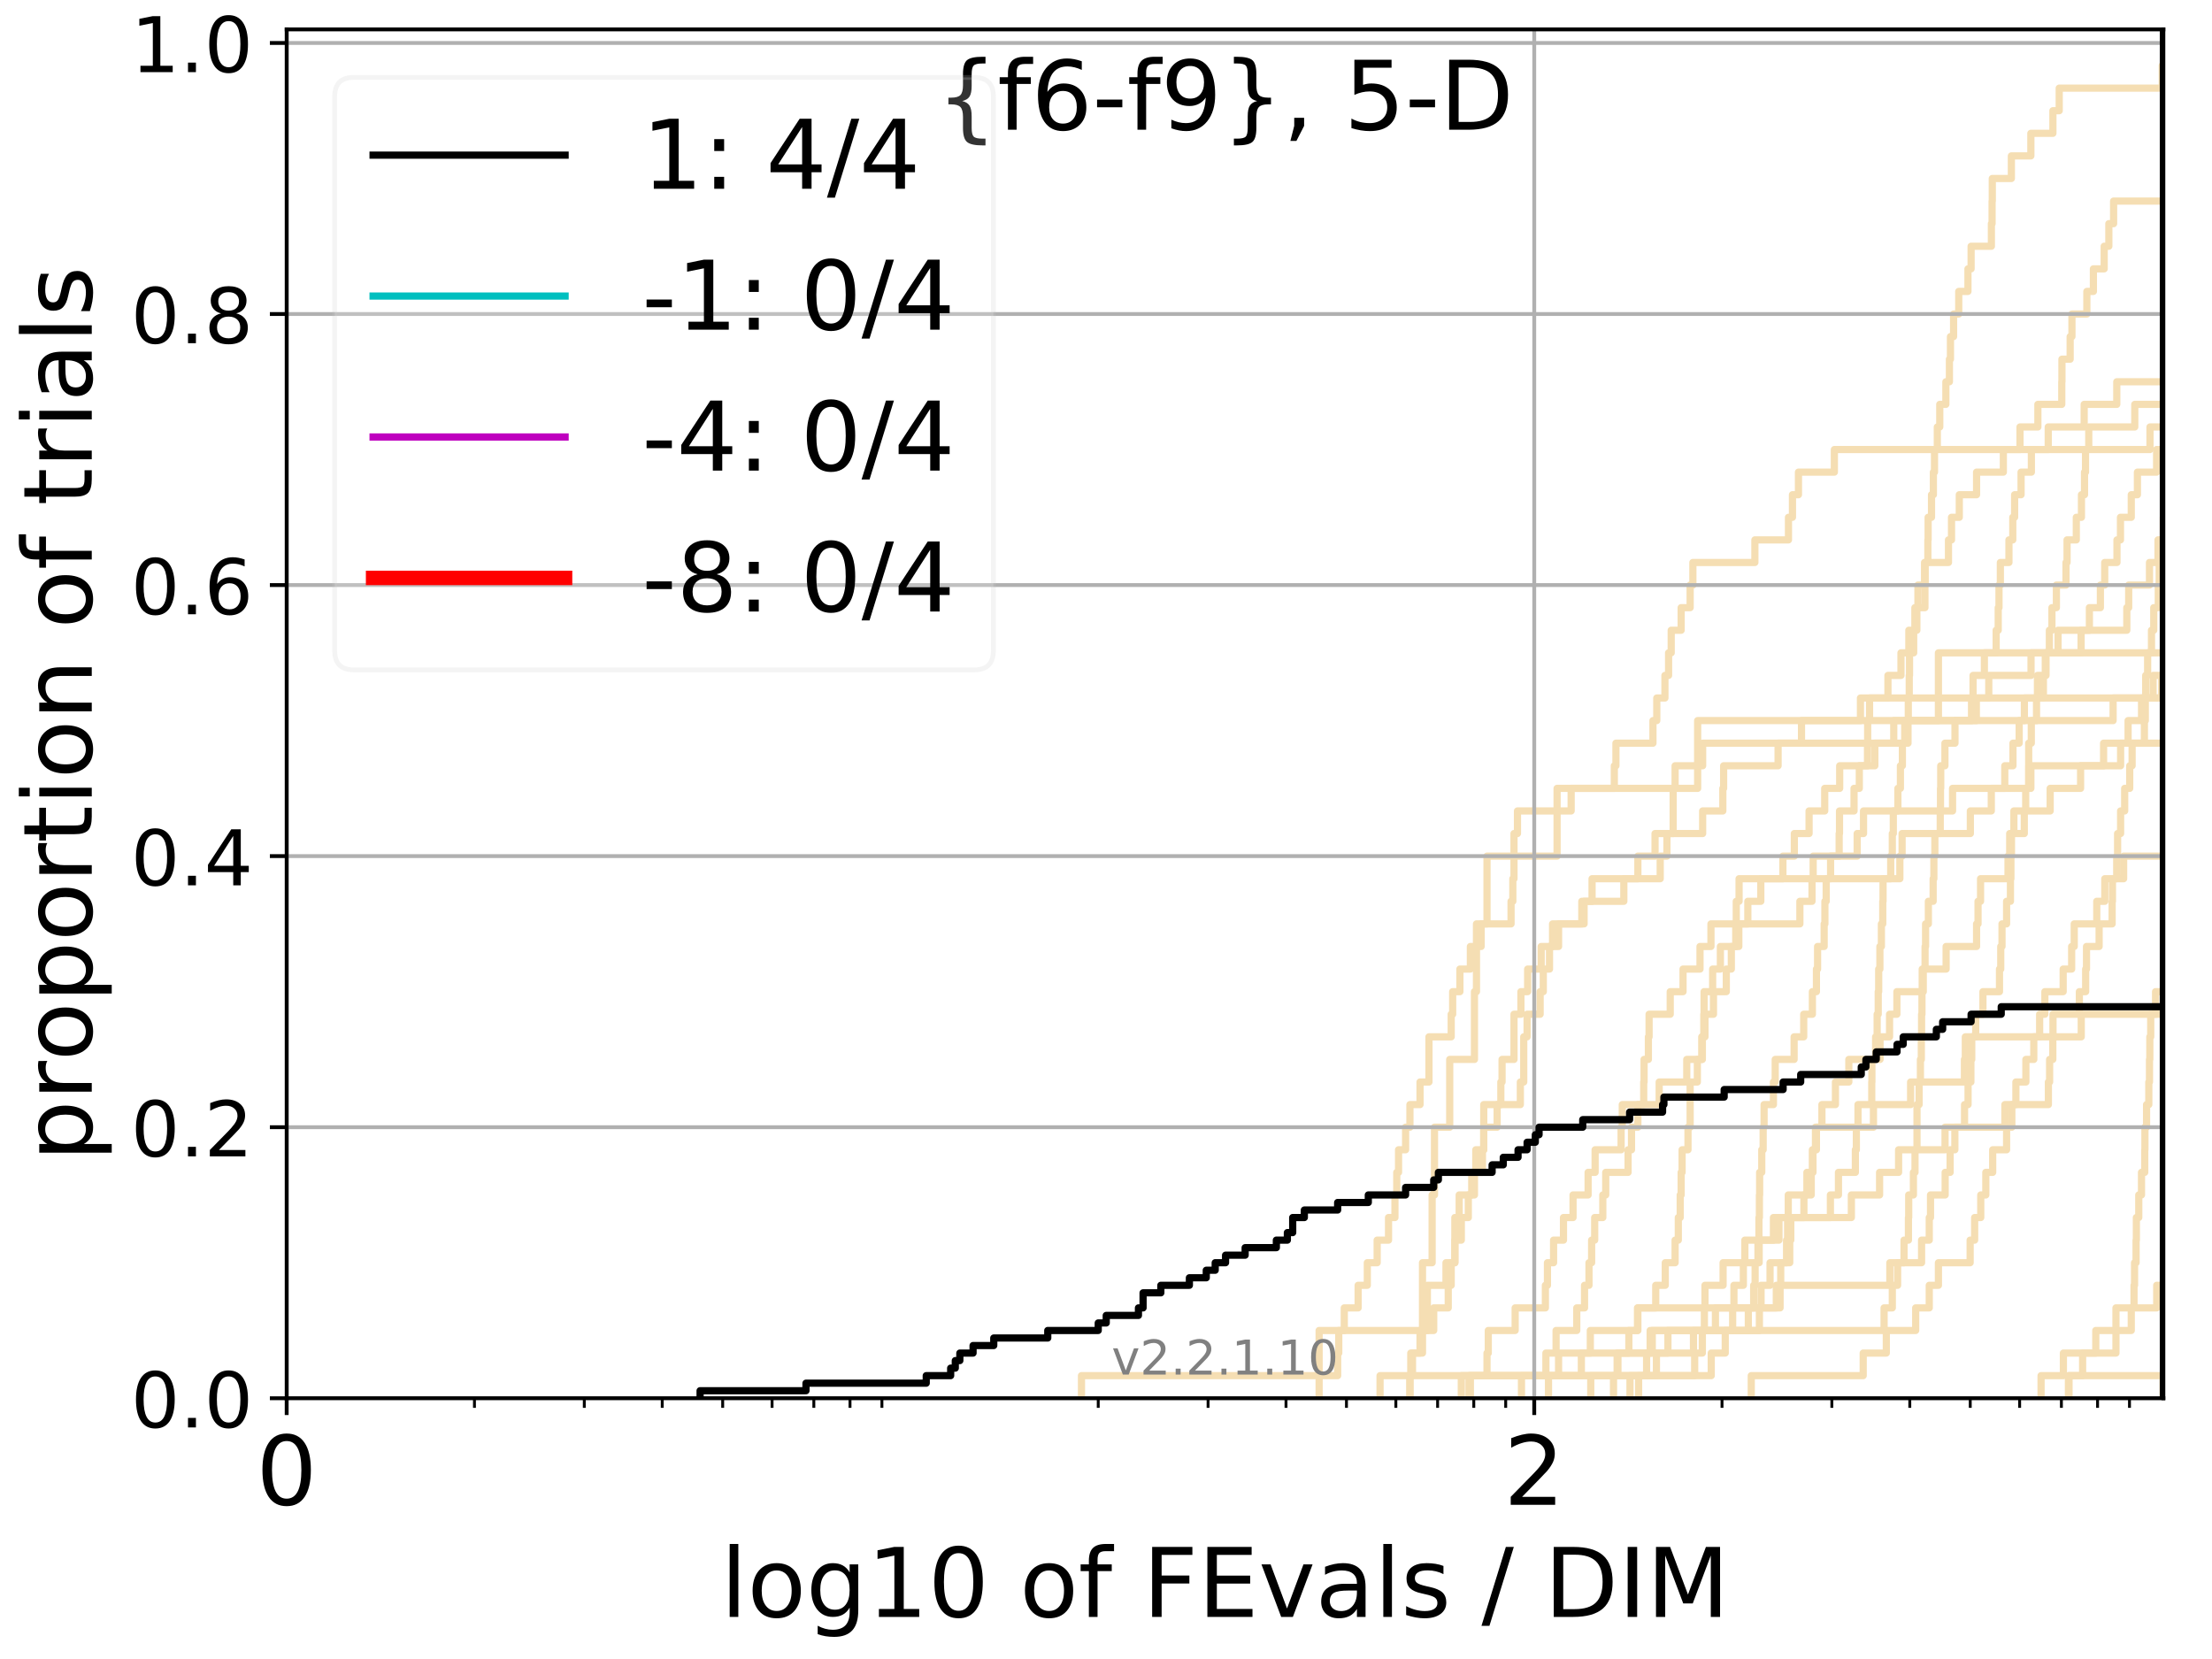 <?xml version="1.0" encoding="utf-8" standalone="no"?>
<!DOCTYPE svg PUBLIC "-//W3C//DTD SVG 1.1//EN"
  "http://www.w3.org/Graphics/SVG/1.1/DTD/svg11.dtd">
<!-- Created with matplotlib (http://matplotlib.org/) -->
<svg height="345.6pt" version="1.1" viewBox="0 0 460.8 345.6" width="460.8pt" xmlns="http://www.w3.org/2000/svg" xmlns:xlink="http://www.w3.org/1999/xlink">
 <defs>
  <style type="text/css">
*{stroke-linecap:butt;stroke-linejoin:round;}
  </style>
 </defs>
 <g id="figure_1">
  <g id="patch_1">
   <path d="M 0 345.6 
L 460.8 345.6 
L 460.8 0 
L 0 0 
z
" style="fill:#ffffff;"/>
  </g>
  <g id="axes_1">
   <g id="patch_2">
    <path d="M 59.72 291.28 
L 450.672 291.28 
L 450.672 6.125 
L 59.72 6.125 
z
" style="fill:#ffffff;"/>
   </g>
   <g id="line2d_1">
    <path clip-path="url(#p93be79a6c4)" d="M 336.126 291.28 
L 336.126 286.574 
L 337.045 286.574 
L 337.045 281.869 
L 339.319 281.869 
L 339.319 277.163 
L 341.121 277.163 
L 341.121 272.458 
L 344.922 272.458 
L 344.922 267.752 
L 346.905 267.752 
L 346.905 263.047 
L 348.955 263.047 
L 348.955 258.341 
L 349.622 258.341 
L 349.622 253.636 
L 350.018 253.636 
L 350.018 248.93 
L 350.215 248.93 
L 350.215 244.225 
L 350.412 244.225 
L 350.412 239.519 
L 351.641 239.519 
L 351.641 234.814 
L 352.087 234.814 
L 352.087 230.108 
L 352.087 230.108 
L 352.087 225.403 
L 353.59 225.403 
L 353.59 220.697 
L 354.631 220.697 
L 354.631 215.992 
L 354.934 215.992 
L 354.934 211.286 
L 354.994 211.286 
L 354.994 206.581 
L 356.775 206.581 
L 356.775 201.875 
L 358.387 201.875 
L 358.387 197.17 
L 361.588 197.17 
L 361.588 192.464 
L 374.948 192.464 
L 374.948 187.758 
L 377.473 187.758 
L 377.473 183.053 
L 377.716 183.053 
L 377.716 178.347 
L 386.885 178.347 
L 386.885 173.642 
L 388.206 173.642 
L 388.206 168.936 
L 406.753 168.936 
L 406.753 164.231 
L 423.066 164.231 
L 423.066 159.525 
L 441.76 159.525 
L 441.76 154.82 
L 441.76 154.82 
L 441.76 154.82 
L 450.672 154.82 
" style="fill:none;stroke:#f5deb3;stroke-linecap:square;stroke-width:1.5;"/>
   </g>
   <g id="line2d_2">
    <path clip-path="url(#p93be79a6c4)" style="fill:none;stroke:#f5deb3;stroke-linecap:square;stroke-width:1.5;"/>
   </g>
   <g id="line2d_3">
    <path clip-path="url(#p93be79a6c4)" d="M 225.29 291.28 
L 225.29 286.574 
L 278.657 286.574 
L 278.657 281.869 
L 278.89 281.869 
L 278.89 277.163 
L 280.039 277.163 
L 280.039 272.458 
L 282.922 272.458 
L 282.922 267.752 
L 284.836 267.752 
L 284.836 263.047 
L 286.888 263.047 
L 286.888 258.341 
L 289.256 258.341 
L 289.256 253.636 
L 290.593 253.636 
L 290.593 248.93 
L 290.969 248.93 
L 290.969 244.225 
L 291.343 244.225 
L 291.343 239.519 
L 292.814 239.519 
L 292.814 234.814 
L 293.714 234.814 
L 293.714 230.108 
L 295.817 230.108 
L 295.817 225.403 
L 297.679 225.403 
L 297.679 220.697 
L 297.679 220.697 
L 297.679 215.992 
L 302.311 215.992 
L 302.311 211.286 
L 302.617 211.286 
L 302.617 206.581 
L 304.122 206.581 
L 304.122 201.875 
L 306.307 201.875 
L 306.307 197.17 
L 308.548 197.17 
L 308.548 192.464 
L 314.781 192.464 
L 314.781 187.758 
L 315.149 187.758 
L 315.149 183.053 
L 315.393 183.053 
L 315.393 178.347 
L 315.393 178.347 
L 315.393 173.642 
L 316.118 173.642 
L 316.118 168.936 
L 327.3 168.936 
L 327.3 164.231 
L 336.294 164.231 
L 336.294 159.525 
L 336.629 159.525 
L 336.629 154.82 
L 344.342 154.82 
L 344.342 150.114 
L 345.138 150.114 
L 345.138 145.409 
L 346.835 145.409 
L 346.835 140.703 
L 347.596 140.703 
L 347.596 135.998 
L 348.144 135.998 
L 348.144 131.292 
L 350.215 131.292 
L 350.215 126.587 
L 352.087 126.587 
L 352.087 121.881 
L 352.655 121.881 
L 352.655 117.176 
L 365.574 117.176 
L 365.574 112.47 
L 372.57 112.47 
L 372.57 107.765 
L 373.403 107.765 
L 373.403 103.059 
L 374.651 103.059 
L 374.651 98.354 
L 382.133 98.354 
L 382.133 93.648 
L 426.684 93.648 
L 426.684 88.942 
L 434.171 88.942 
L 434.171 84.237 
L 440.964 84.237 
L 440.964 79.531 
L 461.8 79.531 
" style="fill:none;stroke:#f5deb3;stroke-linecap:square;stroke-width:1.5;"/>
   </g>
   <g id="line2d_4">
    <path clip-path="url(#p93be79a6c4)" d="M 293.714 291.28 
L 293.714 286.574 
L 353.031 286.574 
L 353.031 281.869 
L 354.631 281.869 
L 354.631 277.163 
L 364.208 277.163 
L 364.208 272.458 
L 365.324 272.458 
L 365.324 267.752 
L 365.624 267.752 
L 365.624 263.047 
L 366.22 263.047 
L 366.22 258.341 
L 366.418 258.341 
L 366.418 253.636 
L 366.516 253.636 
L 366.516 248.93 
L 366.565 248.93 
L 366.565 244.225 
L 367.006 244.225 
L 367.006 239.519 
L 367.297 239.519 
L 367.297 234.814 
L 367.491 234.814 
L 367.491 230.108 
L 369.438 230.108 
L 369.438 225.403 
L 369.81 225.403 
L 369.81 220.697 
L 373.75 220.697 
L 373.75 215.992 
L 375.747 215.992 
L 375.747 211.286 
L 377.554 211.286 
L 377.554 206.581 
L 378.397 206.581 
L 378.397 201.875 
L 378.635 201.875 
L 378.635 197.17 
L 380.006 197.17 
L 380.006 192.464 
L 380.161 192.464 
L 380.161 187.758 
L 380.431 187.758 
L 380.431 183.053 
L 381.345 183.053 
L 381.345 178.347 
L 383.131 178.347 
L 383.131 173.642 
L 383.204 173.642 
L 383.204 168.936 
L 386.23 168.936 
L 386.23 164.231 
L 387.329 164.231 
L 387.329 159.525 
L 389.037 159.525 
L 389.037 154.82 
L 389.07 154.82 
L 389.07 150.114 
L 389.464 150.114 
L 389.464 145.409 
L 393.292 145.409 
L 393.292 140.703 
L 396.009 140.703 
L 396.009 135.998 
L 397.646 135.998 
L 397.646 131.292 
L 399.32 131.292 
L 399.32 126.587 
L 400.999 126.587 
L 400.999 121.881 
L 401.053 121.881 
L 401.053 117.176 
L 405.903 117.176 
L 405.903 112.47 
L 406.536 112.47 
L 406.536 107.765 
L 408.157 107.765 
L 408.157 103.059 
L 411.754 103.059 
L 411.754 98.354 
L 417.334 98.354 
L 417.334 93.648 
L 420.802 93.648 
L 420.802 88.942 
L 424.527 88.942 
L 424.527 84.237 
L 429.506 84.237 
L 429.506 79.531 
L 429.539 79.531 
L 429.539 74.826 
L 431.25 74.826 
L 431.25 70.12 
L 431.624 70.12 
L 431.624 65.415 
L 434.731 65.415 
L 434.731 60.709 
L 436.094 60.709 
L 436.094 56.004 
L 438.341 56.004 
L 438.341 51.298 
L 439.31 51.298 
L 439.31 46.593 
L 440.303 46.593 
L 440.303 41.887 
L 459.599 41.887 
L 459.599 37.182 
L 461.8 37.182 
" style="fill:none;stroke:#f5deb3;stroke-linecap:square;stroke-width:1.5;"/>
   </g>
   <g id="line2d_5">
    <path clip-path="url(#p93be79a6c4)" d="M 364.819 291.28 
L 364.819 286.574 
L 388.139 286.574 
L 388.139 281.869 
L 392.954 281.869 
L 392.954 277.163 
L 399.072 277.163 
L 399.072 272.458 
L 401.899 272.458 
L 401.899 267.752 
L 403.81 267.752 
L 403.81 263.047 
L 410.415 263.047 
L 410.415 258.341 
L 411.355 258.341 
L 411.355 253.636 
L 412.629 253.636 
L 412.629 248.93 
L 413.683 248.93 
L 413.683 244.225 
L 415.114 244.225 
L 415.114 239.519 
L 418.01 239.519 
L 418.01 234.814 
L 419.104 234.814 
L 419.104 230.108 
L 419.95 230.108 
L 419.95 225.403 
L 422.028 225.403 
L 422.028 220.697 
L 423.677 220.697 
L 423.677 215.992 
L 424.895 215.992 
L 424.895 211.286 
L 425.985 211.286 
L 425.985 206.581 
L 429.795 206.581 
L 429.795 201.875 
L 431.562 201.875 
L 431.562 197.17 
L 432.102 197.17 
L 432.102 192.464 
L 436.792 192.464 
L 436.792 187.758 
L 438.465 187.758 
L 438.465 183.053 
L 442.392 183.053 
L 442.392 178.347 
L 454.666 178.347 
L 454.666 173.642 
L 456.011 173.642 
L 456.011 168.936 
L 456.392 168.936 
L 456.392 164.231 
L 461.8 164.231 
" style="fill:none;stroke:#f5deb3;stroke-linecap:square;stroke-width:1.5;"/>
   </g>
   <g id="line2d_6"/>
   <g id="line2d_7">
    <path clip-path="url(#p93be79a6c4)" d="M 341.352 291.28 
L 341.352 286.574 
L 345.066 286.574 
L 345.066 281.869 
L 347.459 281.869 
L 347.459 277.163 
L 392.491 277.163 
L 392.491 272.458 
L 394.202 272.458 
L 394.202 267.752 
L 395.305 267.752 
L 395.305 263.047 
L 396.646 263.047 
L 396.646 258.341 
L 397.561 258.341 
L 397.561 253.636 
L 397.618 253.636 
L 397.618 248.93 
L 398.601 248.93 
L 398.601 244.225 
L 398.934 244.225 
L 398.934 239.519 
L 399.348 239.519 
L 399.348 234.814 
L 399.348 234.814 
L 399.348 230.108 
L 399.786 230.108 
L 399.786 225.403 
L 400.058 225.403 
L 400.058 220.697 
L 400.247 220.697 
L 400.247 215.992 
L 400.301 215.992 
L 400.301 211.286 
L 400.382 211.286 
L 400.382 206.581 
L 400.651 206.581 
L 400.651 201.875 
L 401.026 201.875 
L 401.026 197.17 
L 401.133 197.17 
L 401.133 192.464 
L 401.715 192.464 
L 401.715 187.758 
L 402.708 187.758 
L 402.708 183.053 
L 402.863 183.053 
L 402.863 178.347 
L 403.069 178.347 
L 403.069 173.642 
L 404.189 173.642 
L 404.189 168.936 
L 404.24 168.936 
L 404.24 164.231 
L 404.29 164.231 
L 404.29 159.525 
L 405.164 159.525 
L 405.164 154.82 
L 407.257 154.82 
L 407.257 150.114 
L 410.707 150.114 
L 410.707 145.409 
L 411.021 145.409 
L 411.021 140.703 
L 413.384 140.703 
L 413.384 135.998 
L 415.836 135.998 
L 415.836 131.292 
L 416.266 131.292 
L 416.266 126.587 
L 416.428 126.587 
L 416.428 121.881 
L 416.712 121.881 
L 416.712 117.176 
L 418.501 117.176 
L 418.501 112.47 
L 419.298 112.47 
L 419.298 107.765 
L 419.682 107.765 
L 419.682 103.059 
L 421.027 103.059 
L 421.027 98.354 
L 423.174 98.354 
L 423.174 93.648 
L 447.882 93.648 
L 447.882 88.942 
L 452.319 88.942 
L 452.319 84.237 
L 458.008 84.237 
L 458.008 79.531 
L 459.891 79.531 
L 459.891 74.826 
L 461.8 74.826 
" style="fill:none;stroke:#f5deb3;stroke-linecap:square;stroke-width:1.5;"/>
   </g>
   <g id="line2d_8">
    <path clip-path="url(#p93be79a6c4)" style="fill:none;stroke:#f5deb3;stroke-linecap:square;stroke-width:1.5;"/>
   </g>
   <g id="line2d_9">
    <path clip-path="url(#p93be79a6c4)" d="M 304.418 291.28 
L 304.418 286.574 
L 329.427 286.574 
L 329.427 281.869 
L 343.757 281.869 
L 343.757 277.163 
L 366.516 277.163 
L 366.516 272.458 
L 370.041 272.458 
L 370.041 267.752 
L 370.958 267.752 
L 370.958 263.047 
L 372.171 263.047 
L 372.171 258.341 
L 372.393 258.341 
L 372.393 253.636 
L 381.307 253.636 
L 381.307 248.93 
L 382.984 248.93 
L 382.984 244.225 
L 386.507 244.225 
L 386.507 239.519 
L 386.714 239.519 
L 386.714 234.814 
L 387.056 234.814 
L 387.056 230.108 
L 389.92 230.108 
L 389.92 225.403 
L 389.953 225.403 
L 389.953 220.697 
L 390.726 220.697 
L 390.726 215.992 
L 391.045 215.992 
L 391.045 211.286 
L 391.268 211.286 
L 391.268 206.581 
L 391.363 206.581 
L 391.363 201.875 
L 391.615 201.875 
L 391.615 197.17 
L 391.93 197.17 
L 391.93 192.464 
L 392.211 192.464 
L 392.211 187.758 
L 392.273 187.758 
L 392.273 183.053 
L 393.87 183.053 
L 393.87 178.347 
L 394.202 178.347 
L 394.202 173.642 
L 394.412 173.642 
L 394.412 168.936 
L 395.364 168.936 
L 395.364 164.231 
L 395.892 164.231 
L 395.892 159.525 
L 396.3 159.525 
L 396.3 154.82 
L 397.476 154.82 
L 397.476 150.114 
L 397.533 150.114 
L 397.533 145.409 
L 397.731 145.409 
L 397.731 140.703 
L 397.788 140.703 
L 397.788 135.998 
L 398.657 135.998 
L 398.657 131.292 
L 398.906 131.292 
L 398.906 126.587 
L 399.54 126.587 
L 399.54 121.881 
L 400.919 121.881 
L 400.919 117.176 
L 401.61 117.176 
L 401.61 112.47 
L 401.662 112.47 
L 401.662 107.765 
L 402.37 107.765 
L 402.37 103.059 
L 402.759 103.059 
L 402.759 98.354 
L 402.992 98.354 
L 402.992 93.648 
L 403.581 93.648 
L 403.581 88.942 
L 404.088 88.942 
L 404.088 84.237 
L 405.362 84.237 
L 405.362 79.531 
L 406.098 79.531 
L 406.098 74.826 
L 406.317 74.826 
L 406.317 70.12 
L 406.969 70.12 
L 406.969 65.415 
L 408.039 65.415 
L 408.039 60.709 
L 409.961 60.709 
L 409.961 56.004 
L 410.617 56.004 
L 410.617 51.298 
L 414.843 51.298 
L 414.843 46.593 
L 414.989 46.593 
L 414.989 41.887 
L 415.031 41.887 
L 415.031 37.182 
L 419.007 37.182 
L 419.007 32.476 
L 423.066 32.476 
L 423.066 27.771 
L 427.657 27.771 
L 427.657 23.065 
L 428.972 23.065 
L 428.972 18.36 
L 450.428 18.36 
L 450.428 13.654 
L 455.474 13.654 
L 455.474 8.949 
L 455.474 8.949 
" style="fill:none;stroke:#f5deb3;stroke-linecap:square;stroke-width:1.5;"/>
   </g>
   <g id="line2d_10">
    <path clip-path="url(#p93be79a6c4)" style="fill:none;stroke:#f5deb3;stroke-linecap:square;stroke-width:1.5;"/>
   </g>
   <g id="line2d_11">
    <path clip-path="url(#p93be79a6c4)" d="M 306.307 291.28 
L 306.307 286.574 
L 356.482 286.574 
L 356.482 281.869 
L 359.4 281.869 
L 359.4 277.163 
L 360.94 277.163 
L 360.94 272.458 
L 366.859 272.458 
L 366.859 267.752 
L 368.733 267.752 
L 368.733 263.047 
L 372.834 263.047 
L 372.834 258.341 
L 373.054 258.341 
L 373.054 253.636 
L 375.788 253.636 
L 375.788 248.93 
L 376.411 248.93 
L 376.411 244.225 
L 377.675 244.225 
L 377.675 239.519 
L 378.397 239.519 
L 378.397 234.814 
L 390.276 234.814 
L 390.276 230.108 
L 398.013 230.108 
L 398.013 225.403 
L 409.228 225.403 
L 409.228 220.697 
L 409.412 220.697 
L 409.412 215.992 
L 433.56 215.992 
L 433.56 211.286 
L 461.8 211.286 
" style="fill:none;stroke:#f5deb3;stroke-linecap:square;stroke-width:1.5;"/>
   </g>
   <g id="line2d_12">
    <path clip-path="url(#p93be79a6c4)" d="M 287.489 291.28 
L 287.489 286.574 
L 294.247 286.574 
L 294.247 281.869 
L 296.331 281.869 
L 296.331 277.163 
L 297.345 277.163 
L 297.345 272.458 
L 297.345 272.458 
L 297.345 267.752 
L 301.227 267.752 
L 301.227 263.047 
L 303.073 263.047 
L 303.073 258.341 
L 303.073 258.341 
L 303.073 253.636 
L 303.973 253.636 
L 303.973 248.93 
L 306.592 248.93 
L 306.592 244.225 
L 307.438 244.225 
L 307.438 239.519 
L 309.094 239.519 
L 309.094 234.814 
L 309.094 234.814 
L 309.094 230.108 
L 316.715 230.108 
L 316.715 225.403 
L 317.423 225.403 
L 317.423 220.697 
L 317.423 220.697 
L 317.423 215.992 
L 318.123 215.992 
L 318.123 211.286 
L 320.838 211.286 
L 320.838 206.581 
L 321.497 206.581 
L 321.497 201.875 
L 322.791 201.875 
L 322.791 197.17 
L 324.68 197.17 
L 324.68 192.464 
L 329.993 192.464 
L 329.993 187.758 
L 331.658 187.758 
L 331.658 183.053 
L 341.198 183.053 
L 341.198 178.347 
L 344.777 178.347 
L 344.777 173.642 
L 348.55 173.642 
L 348.55 168.936 
L 348.55 168.936 
L 348.55 164.231 
L 348.955 164.231 
L 348.955 159.525 
L 354.692 159.525 
L 354.692 154.82 
L 396.79 154.82 
L 396.79 150.114 
L 411.709 150.114 
L 411.709 145.409 
L 461.8 145.409 
" style="fill:none;stroke:#f5deb3;stroke-linecap:square;stroke-width:1.5;"/>
   </g>
   <g id="line2d_13">
    <path clip-path="url(#p93be79a6c4)" d="M 425.191 291.28 
L 425.191 286.574 
L 429.843 286.574 
L 429.843 281.869 
L 440.793 281.869 
L 440.793 277.163 
L 440.793 277.163 
L 440.793 272.458 
L 449.283 272.458 
L 449.283 267.752 
L 454.841 267.752 
L 454.841 263.047 
L 454.841 263.047 
L 454.841 258.341 
L 461.8 258.341 
" style="fill:none;stroke:#f5deb3;stroke-linecap:square;stroke-width:1.5;"/>
   </g>
   <g id="line2d_14">
    <path clip-path="url(#p93be79a6c4)" d="M 331.384 291.28 
L 331.384 286.574 
L 336.879 286.574 
L 336.879 281.869 
L 352.781 281.869 
L 352.781 277.163 
L 357.356 277.163 
L 357.356 272.458 
L 361.211 272.458 
L 361.211 267.752 
L 363.175 267.752 
L 363.175 263.047 
L 366.467 263.047 
L 366.467 258.341 
L 370.593 258.341 
L 370.593 253.636 
L 372.526 253.636 
L 372.526 248.93 
L 377.311 248.93 
L 377.311 244.225 
L 377.554 244.225 
L 377.554 239.519 
L 378.197 239.519 
L 378.197 234.814 
L 379.54 234.814 
L 379.54 230.108 
L 382.357 230.108 
L 382.357 225.403 
L 385.145 225.403 
L 385.145 220.697 
L 391.647 220.697 
L 391.647 215.992 
L 393.627 215.992 
L 393.627 211.286 
L 395.157 211.286 
L 395.157 206.581 
L 400.436 206.581 
L 400.436 201.875 
L 405.412 201.875 
L 405.412 197.17 
L 411.754 197.17 
L 411.754 192.464 
L 412.061 192.464 
L 412.061 187.758 
L 412.585 187.758 
L 412.585 183.053 
L 418.305 183.053 
L 418.305 178.347 
L 418.657 178.347 
L 418.657 173.642 
L 419.529 173.642 
L 419.529 168.936 
L 427.088 168.936 
L 427.088 164.231 
L 433.425 164.231 
L 433.425 159.525 
L 438.217 159.525 
L 438.217 154.82 
L 443.319 154.82 
L 443.319 150.114 
L 446.123 150.114 
L 446.123 145.409 
L 450.317 145.409 
L 450.317 140.703 
L 453.478 140.703 
L 453.478 135.998 
L 461.8 135.998 
" style="fill:none;stroke:#f5deb3;stroke-linecap:square;stroke-width:1.5;"/>
   </g>
   <g id="line2d_15">
    <path clip-path="url(#p93be79a6c4)" style="fill:none;stroke:#f5deb3;stroke-linecap:square;stroke-width:1.5;"/>
   </g>
   <g id="line2d_16">
    <path clip-path="url(#p93be79a6c4)" style="fill:none;stroke:#f5deb3;stroke-linecap:square;stroke-width:1.5;"/>
   </g>
   <g id="line2d_17">
    <path clip-path="url(#p93be79a6c4)" d="M 430.89 291.28 
L 430.89 286.574 
L 455.627 286.574 
L 455.627 281.869 
L 457.882 281.869 
L 457.882 277.163 
L 459.447 277.163 
L 459.447 272.458 
L 461.8 272.458 
" style="fill:none;stroke:#f5deb3;stroke-linecap:square;stroke-width:1.5;"/>
   </g>
   <g id="line2d_18">
    <path clip-path="url(#p93be79a6c4)" d="M 293.714 291.28 
L 293.714 286.574 
L 293.892 286.574 
L 293.892 281.869 
L 295.817 281.869 
L 295.817 277.163 
L 298.669 277.163 
L 298.669 272.458 
L 301.694 272.458 
L 301.694 267.752 
L 302.311 267.752 
L 302.311 263.047 
L 303.073 263.047 
L 303.073 258.341 
L 304.418 258.341 
L 304.418 253.636 
L 305.877 253.636 
L 305.877 248.93 
L 307.158 248.93 
L 307.158 244.225 
L 308.822 244.225 
L 308.822 239.519 
L 309.094 239.519 
L 309.094 234.814 
L 311.88 234.814 
L 311.88 230.108 
L 312.651 230.108 
L 312.651 225.403 
L 312.906 225.403 
L 312.906 220.697 
L 315.393 220.697 
L 315.393 215.992 
L 315.393 215.992 
L 315.393 211.286 
L 316.834 211.286 
L 316.834 206.581 
L 318.239 206.581 
L 318.239 201.875 
L 321.058 201.875 
L 321.058 197.17 
L 323.428 197.17 
L 323.428 192.464 
L 329.521 192.464 
L 329.521 187.758 
L 338.275 187.758 
L 338.275 183.053 
L 345.851 183.053 
L 345.851 178.347 
L 347.252 178.347 
L 347.252 173.642 
L 354.692 173.642 
L 354.692 168.936 
L 358.896 168.936 
L 358.896 164.231 
L 359.065 164.231 
L 359.065 159.525 
L 370.41 159.525 
L 370.41 154.82 
L 375.286 154.82 
L 375.286 150.114 
L 387.566 150.114 
L 387.566 145.409 
L 414.298 145.409 
L 414.298 140.703 
L 423.102 140.703 
L 423.102 135.998 
L 433.53 135.998 
L 433.53 131.292 
L 435.257 131.292 
L 435.257 126.587 
L 437.551 126.587 
L 437.551 121.881 
L 438.451 121.881 
L 438.451 117.176 
L 441.003 117.176 
L 441.003 112.47 
L 441.734 112.47 
L 441.734 107.765 
L 443.983 107.765 
L 443.983 103.059 
L 445.264 103.059 
L 445.264 98.354 
L 449.26 98.354 
L 449.26 93.648 
L 451.768 93.648 
L 451.768 88.942 
L 456.731 88.942 
L 456.731 84.237 
L 461.8 84.237 
" style="fill:none;stroke:#f5deb3;stroke-linecap:square;stroke-width:1.5;"/>
   </g>
   <g id="line2d_19">
    <path clip-path="url(#p93be79a6c4)" d="M 0 0 
" style="fill:none;stroke:#f5deb3;stroke-linecap:square;stroke-width:1.5;"/>
   </g>
   <g id="line2d_20">
    <path clip-path="url(#p93be79a6c4)" d="M 316.952 291.28 
L 316.952 286.574 
L 322.04 286.574 
L 322.04 281.869 
L 324.162 281.869 
L 324.162 277.163 
L 328.47 277.163 
L 328.47 272.458 
L 330.087 272.458 
L 330.087 267.752 
L 331.016 267.752 
L 331.016 263.047 
L 331.567 263.047 
L 331.567 258.341 
L 332.203 258.341 
L 332.203 253.636 
L 333.893 253.636 
L 333.893 248.93 
L 334.503 248.93 
L 334.503 244.225 
L 339.16 244.225 
L 339.16 239.519 
L 339.874 239.519 
L 339.874 234.814 
L 341.198 234.814 
L 341.198 230.108 
L 342.416 230.108 
L 342.416 225.403 
L 342.492 225.403 
L 342.492 220.697 
L 343.388 220.697 
L 343.388 215.992 
L 343.536 215.992 
L 343.536 211.286 
L 347.939 211.286 
L 347.939 206.581 
L 350.608 206.581 
L 350.608 201.875 
L 354.144 201.875 
L 354.144 197.17 
L 356.423 197.17 
L 356.423 192.464 
L 361.695 192.464 
L 361.695 187.758 
L 362.281 187.758 
L 362.281 183.053 
L 371.41 183.053 
L 371.41 178.347 
L 373.793 178.347 
L 373.793 173.642 
L 376.863 173.642 
L 376.863 168.936 
L 380.122 168.936 
L 380.122 164.231 
L 383.241 164.231 
L 383.241 159.525 
L 390.566 159.525 
L 390.566 154.82 
L 394.502 154.82 
L 394.502 150.114 
L 440.197 150.114 
L 440.197 145.409 
L 448.529 145.409 
L 448.529 140.703 
L 455.495 140.703 
L 455.495 135.998 
L 461.8 135.998 
" style="fill:none;stroke:#f5deb3;stroke-linecap:square;stroke-width:1.5;"/>
   </g>
   <g id="line2d_21"/>
   <g id="line2d_22">
    <path clip-path="url(#p93be79a6c4)" d="M 306.02 291.28 
L 306.02 286.574 
L 309.77 286.574 
L 309.77 281.869 
L 310.038 281.869 
L 310.038 277.163 
L 315.635 277.163 
L 315.635 272.458 
L 321.931 272.458 
L 321.931 267.752 
L 322.363 267.752 
L 322.363 263.047 
L 323.638 263.047 
L 323.638 258.341 
L 325.702 258.341 
L 325.702 253.636 
L 327.693 253.636 
L 327.693 248.93 
L 330.832 248.93 
L 330.832 244.225 
L 332.293 244.225 
L 332.293 239.519 
L 337.704 239.519 
L 337.704 234.814 
L 337.95 234.814 
L 337.95 230.108 
L 345.638 230.108 
L 345.638 225.403 
L 351.384 225.403 
L 351.384 220.697 
L 354.51 220.697 
L 354.51 215.992 
L 355.175 215.992 
L 355.175 211.286 
L 356.95 211.286 
L 356.95 206.581 
L 359.623 206.581 
L 359.623 201.875 
L 360.668 201.875 
L 360.668 197.17 
L 362.228 197.17 
L 362.228 192.464 
L 364.106 192.464 
L 364.106 187.758 
L 366.81 187.758 
L 366.81 183.053 
L 395.775 183.053 
L 395.775 178.347 
L 396.242 178.347 
L 396.242 173.642 
L 410.46 173.642 
L 410.46 168.936 
L 414.822 168.936 
L 414.822 164.231 
L 417.633 164.231 
L 417.633 159.525 
L 419.336 159.525 
L 419.336 154.82 
L 420.632 154.82 
L 420.632 150.114 
L 421.715 150.114 
L 421.715 145.409 
L 424.439 145.409 
L 424.439 140.703 
L 426.225 140.703 
L 426.225 135.998 
L 428.728 135.998 
L 428.728 131.292 
L 443.054 131.292 
L 443.054 126.587 
L 443.445 126.587 
L 443.445 121.881 
L 447.777 121.881 
L 447.777 117.176 
L 449.554 117.176 
L 449.554 112.47 
L 455.809 112.47 
L 455.809 107.765 
L 459.362 107.765 
L 459.362 103.059 
L 461.356 103.059 
L 461.356 98.354 
L 461.8 98.354 
" style="fill:none;stroke:#f5deb3;stroke-linecap:square;stroke-width:1.5;"/>
   </g>
   <g id="line2d_23">
    <path clip-path="url(#p93be79a6c4)" d="M 456.751 291.28 
L 456.751 286.574 
L 461.8 286.574 
" style="fill:none;stroke:#f5deb3;stroke-linecap:square;stroke-width:1.5;"/>
   </g>
   <g id="line2d_24">
    <path clip-path="url(#p93be79a6c4)" d="M 339.557 291.28 
L 339.557 286.574 
L 343.016 286.574 
L 343.016 281.869 
L 344.196 281.869 
L 344.196 277.163 
L 355.055 277.163 
L 355.055 272.458 
L 355.175 272.458 
L 355.175 267.752 
L 358.952 267.752 
L 358.952 263.047 
L 363.487 263.047 
L 363.487 258.341 
L 369.438 258.341 
L 369.438 253.636 
L 385.673 253.636 
L 385.673 248.93 
L 391.552 248.93 
L 391.552 244.225 
L 395.511 244.225 
L 395.511 239.519 
L 405.189 239.519 
L 405.189 234.814 
L 417.653 234.814 
L 417.653 230.108 
L 426.717 230.108 
L 426.717 225.403 
L 426.971 225.403 
L 426.971 220.697 
L 427.64 220.697 
L 427.64 215.992 
L 427.674 215.992 
L 427.674 211.286 
L 433.169 211.286 
L 433.169 206.581 
L 434.481 206.581 
L 434.481 201.875 
L 434.658 201.875 
L 434.658 197.17 
L 437.285 197.17 
L 437.285 192.464 
L 439.996 192.464 
L 439.996 187.758 
L 440.063 187.758 
L 440.063 183.053 
L 440.951 183.053 
L 440.951 178.347 
L 441.135 178.347 
L 441.135 173.642 
L 441.76 173.642 
L 441.76 168.936 
L 442.609 168.936 
L 442.609 164.231 
L 443.659 164.231 
L 443.659 159.525 
L 444.158 159.525 
L 444.158 154.82 
L 446.719 154.82 
L 446.719 150.114 
L 446.909 150.114 
L 446.909 145.409 
L 446.991 145.409 
L 446.991 140.703 
L 447.392 140.703 
L 447.392 135.998 
L 448.195 135.998 
L 448.195 131.292 
L 448.667 131.292 
L 448.667 126.587 
L 449.611 126.587 
L 449.611 121.881 
L 449.802 121.881 
L 449.802 117.176 
L 449.825 117.176 
L 449.825 112.47 
L 450.65 112.47 
L 450.65 107.765 
L 454.127 107.765 
L 454.127 103.059 
L 456.482 103.059 
L 456.482 98.354 
L 456.87 98.354 
L 456.87 93.648 
L 458.27 93.648 
L 458.27 88.942 
L 459.229 88.942 
L 459.229 84.237 
L 460.582 84.237 
L 460.582 79.531 
L 461.721 79.531 
L 461.721 74.826 
L 461.8 74.826 
" style="fill:none;stroke:#f5deb3;stroke-linecap:square;stroke-width:1.5;"/>
   </g>
   <g id="line2d_25">
    <path clip-path="url(#p93be79a6c4)" style="fill:none;stroke:#f5deb3;stroke-linecap:square;stroke-width:1.5;"/>
   </g>
   <g id="line2d_26">
    <path clip-path="url(#p93be79a6c4)" d="M 431.016 291.28 
L 431.016 286.574 
L 433.844 286.574 
L 433.844 281.869 
L 436.593 281.869 
L 436.593 277.163 
L 443.983 277.163 
L 443.983 272.458 
L 444.554 272.458 
L 444.554 267.752 
L 444.665 267.752 
L 444.665 263.047 
L 444.984 263.047 
L 444.984 258.341 
L 445.045 258.341 
L 445.045 253.636 
L 445.544 253.636 
L 445.544 248.93 
L 446.111 248.93 
L 446.111 244.225 
L 446.79 244.225 
L 446.79 239.519 
L 446.826 239.519 
L 446.826 234.814 
L 447.168 234.814 
L 447.168 230.108 
L 447.637 230.108 
L 447.637 225.403 
L 447.777 225.403 
L 447.777 220.697 
L 447.847 220.697 
L 447.847 215.992 
L 448.033 215.992 
L 448.033 211.286 
L 449.044 211.286 
L 449.044 206.581 
L 454.8 206.581 
L 454.8 201.875 
L 454.851 201.875 
L 454.851 197.17 
L 454.923 197.17 
L 454.923 192.464 
L 455.21 192.464 
L 455.21 187.758 
L 455.464 187.758 
L 455.464 183.053 
L 455.849 183.053 
L 455.849 178.347 
L 455.96 178.347 
L 455.96 173.642 
L 456.091 173.642 
L 456.091 168.936 
L 456.262 168.936 
L 456.262 164.231 
L 456.272 164.231 
L 456.272 159.525 
L 456.432 159.525 
L 456.432 154.82 
L 456.462 154.82 
L 456.462 150.114 
L 456.919 150.114 
L 456.919 145.409 
L 456.979 145.409 
L 456.979 140.703 
L 457.097 140.703 
L 457.097 135.998 
L 457.137 135.998 
L 457.137 131.292 
L 457.265 131.292 
L 457.265 126.587 
L 457.54 126.587 
L 457.54 121.881 
L 458.732 121.881 
L 458.732 117.176 
L 458.876 117.176 
L 458.876 112.47 
L 458.962 112.47 
L 458.962 107.765 
L 459.029 107.765 
L 459.029 103.059 
L 459.048 103.059 
L 459.048 98.354 
L 459.485 98.354 
L 459.485 93.648 
L 461.8 93.648 
" style="fill:none;stroke:#f5deb3;stroke-linecap:square;stroke-width:1.5;"/>
   </g>
   <g id="line2d_27"/>
   <g id="line2d_28">
    <path clip-path="url(#p93be79a6c4)" d="M 322.578 291.28 
L 322.578 286.574 
L 324.68 286.574 
L 324.68 281.869 
L 331.292 281.869 
L 331.292 277.163 
L 341.198 277.163 
L 341.198 272.458 
L 370.821 272.458 
L 370.821 267.752 
L 393.688 267.752 
L 393.688 263.047 
L 400.301 263.047 
L 400.301 258.341 
L 401.899 258.341 
L 401.899 253.636 
L 402.161 253.636 
L 402.161 248.93 
L 405.214 248.93 
L 405.214 244.225 
L 406.245 244.225 
L 406.245 239.519 
L 407.233 239.519 
L 407.233 234.814 
L 409.251 234.814 
L 409.251 230.108 
L 409.984 230.108 
L 409.984 225.403 
L 410.572 225.403 
L 410.572 220.697 
L 410.752 220.697 
L 410.752 215.992 
L 411.577 215.992 
L 411.577 211.286 
L 413.083 211.286 
L 413.083 206.581 
L 416.53 206.581 
L 416.53 201.875 
L 416.792 201.875 
L 416.792 197.17 
L 417.054 197.17 
L 417.054 192.464 
L 418.01 192.464 
L 418.01 187.758 
L 418.813 187.758 
L 418.813 183.053 
L 418.91 183.053 
L 418.91 178.347 
L 419.027 178.347 
L 419.027 173.642 
L 421.696 173.642 
L 421.696 168.936 
L 421.991 168.936 
L 421.991 164.231 
L 422.595 164.231 
L 422.595 159.525 
L 422.613 159.525 
L 422.613 154.82 
L 423.156 154.82 
L 423.156 150.114 
L 424.245 150.114 
L 424.245 145.409 
L 425.676 145.409 
L 425.676 140.703 
L 426.071 140.703 
L 426.071 135.998 
L 426.92 135.998 
L 426.92 131.292 
L 427.457 131.292 
L 427.457 126.587 
L 428.384 126.587 
L 428.384 121.881 
L 430.385 121.881 
L 430.385 117.176 
L 430.606 117.176 
L 430.606 112.47 
L 432.531 112.47 
L 432.531 107.765 
L 433.605 107.765 
L 433.605 103.059 
L 434.245 103.059 
L 434.245 98.354 
L 434.452 98.354 
L 434.452 93.648 
L 435.126 93.648 
L 435.126 88.942 
L 444.714 88.942 
L 444.714 84.237 
L 461.8 84.237 
" style="fill:none;stroke:#f5deb3;stroke-linecap:square;stroke-width:1.5;"/>
   </g>
   <g id="line2d_29">
    <path clip-path="url(#p93be79a6c4)" d="M 274.797 291.28 
L 274.797 286.574 
L 274.797 286.574 
L 274.797 281.869 
L 274.797 281.869 
L 274.797 277.163 
L 296.331 277.163 
L 296.331 272.458 
L 296.331 272.458 
L 296.331 267.752 
L 296.331 267.752 
L 296.331 263.047 
L 298.341 263.047 
L 298.341 258.341 
L 298.341 258.341 
L 298.341 253.636 
L 298.341 253.636 
L 298.341 248.93 
L 298.832 248.93 
L 298.832 244.225 
L 298.832 244.225 
L 298.832 239.519 
L 298.832 239.519 
L 298.832 234.814 
L 302.004 234.814 
L 302.004 230.108 
L 302.004 230.108 
L 302.004 225.403 
L 302.004 225.403 
L 302.004 220.697 
L 307.158 220.697 
L 307.158 215.992 
L 307.158 215.992 
L 307.158 211.286 
L 307.158 211.286 
L 307.158 206.581 
L 307.578 206.581 
L 307.578 201.875 
L 307.578 201.875 
L 307.578 197.17 
L 307.578 197.17 
L 307.578 192.464 
L 309.77 192.464 
L 309.77 187.758 
L 309.77 187.758 
L 309.77 183.053 
L 309.77 183.053 
L 309.77 178.347 
L 324.369 178.347 
L 324.369 173.642 
L 324.369 173.642 
L 324.369 168.936 
L 324.369 168.936 
L 324.369 164.231 
L 353.652 164.231 
L 353.652 159.525 
L 353.652 159.525 
L 353.652 154.82 
L 353.652 154.82 
L 353.652 150.114 
L 403.81 150.114 
L 403.81 145.409 
L 403.81 145.409 
L 403.81 140.703 
L 403.81 140.703 
L 403.81 135.998 
L 461.8 135.998 
" style="fill:none;stroke:#f5deb3;stroke-linecap:square;stroke-width:1.5;"/>
   </g>
   <g id="line2d_30">
    <path clip-path="url(#p93be79a6c4)" d="M 450.617 291.28 
L 450.617 286.574 
L 461.8 286.574 
" style="fill:none;stroke:#f5deb3;stroke-linecap:square;stroke-width:1.5;"/>
   </g>
   <g id="matplotlib.axis_1">
    <g id="xtick_1">
     <g id="line2d_31">
      <path clip-path="url(#p93be79a6c4)" d="M 59.72 291.28 
L 59.72 6.125 
" style="fill:none;stroke:#b0b0b0;stroke-linecap:square;stroke-width:0.8;"/>
     </g>
     <g id="line2d_32">
      <defs>
       <path d="M 0 0 
L 0 3.5 
" id="mc045e4db73" style="stroke:#000000;stroke-width:0.8;"/>
      </defs>
      <g>
       <use style="stroke:#000000;stroke-width:0.8;" x="59.72" xlink:href="#mc045e4db73" y="291.28"/>
      </g>
     </g>
     <g id="text_1">
      <!-- 0 -->
      <defs>
       <path d="M 31.781 66.406 
Q 24.172 66.406 20.328 58.906 
Q 16.5 51.422 16.5 36.375 
Q 16.5 21.391 20.328 13.891 
Q 24.172 6.391 31.781 6.391 
Q 39.453 6.391 43.281 13.891 
Q 47.125 21.391 47.125 36.375 
Q 47.125 51.422 43.281 58.906 
Q 39.453 66.406 31.781 66.406 
z
M 31.781 74.219 
Q 44.047 74.219 50.516 64.516 
Q 56.984 54.828 56.984 36.375 
Q 56.984 17.969 50.516 8.266 
Q 44.047 -1.422 31.781 -1.422 
Q 19.531 -1.422 13.062 8.266 
Q 6.594 17.969 6.594 36.375 
Q 6.594 54.828 13.062 64.516 
Q 19.531 74.219 31.781 74.219 
z
" id="DejaVuSans-30"/>
      </defs>
      <g transform="translate(53.358 313.477)scale(0.2 -0.2)">
       <use xlink:href="#DejaVuSans-30"/>
      </g>
     </g>
    </g>
    <g id="xtick_2">
     <g id="line2d_33">
      <path clip-path="url(#p93be79a6c4)" d="M 319.61 291.28 
L 319.61 6.125 
" style="fill:none;stroke:#b0b0b0;stroke-linecap:square;stroke-width:0.8;"/>
     </g>
     <g id="line2d_34">
      <g>
       <use style="stroke:#000000;stroke-width:0.8;" x="319.61" xlink:href="#mc045e4db73" y="291.28"/>
      </g>
     </g>
     <g id="text_2">
      <!-- 2 -->
      <defs>
       <path d="M 19.188 8.297 
L 53.609 8.297 
L 53.609 0 
L 7.328 0 
L 7.328 8.297 
Q 12.938 14.109 22.625 23.891 
Q 32.328 33.688 34.812 36.531 
Q 39.547 41.844 41.422 45.531 
Q 43.312 49.219 43.312 52.781 
Q 43.312 58.594 39.234 62.25 
Q 35.156 65.922 28.609 65.922 
Q 23.969 65.922 18.812 64.312 
Q 13.672 62.703 7.812 59.422 
L 7.812 69.391 
Q 13.766 71.781 18.938 73 
Q 24.125 74.219 28.422 74.219 
Q 39.75 74.219 46.484 68.547 
Q 53.219 62.891 53.219 53.422 
Q 53.219 48.922 51.531 44.891 
Q 49.859 40.875 45.406 35.406 
Q 44.188 33.984 37.641 27.219 
Q 31.109 20.453 19.188 8.297 
z
" id="DejaVuSans-32"/>
      </defs>
      <g transform="translate(313.247 313.477)scale(0.2 -0.2)">
       <use xlink:href="#DejaVuSans-32"/>
      </g>
     </g>
    </g>
    <g id="xtick_3">
     <g id="line2d_35">
      <defs>
       <path d="M 0 0 
L 0 2 
" id="m78f187b2f7" style="stroke:#000000;stroke-width:0.6;"/>
      </defs>
      <g>
       <use style="stroke:#000000;stroke-width:0.6;" x="98.837" xlink:href="#m78f187b2f7" y="291.28"/>
      </g>
     </g>
    </g>
    <g id="xtick_4">
     <g id="line2d_36">
      <g>
       <use style="stroke:#000000;stroke-width:0.6;" x="121.719" xlink:href="#m78f187b2f7" y="291.28"/>
      </g>
     </g>
    </g>
    <g id="xtick_5">
     <g id="line2d_37">
      <g>
       <use style="stroke:#000000;stroke-width:0.6;" x="137.955" xlink:href="#m78f187b2f7" y="291.28"/>
      </g>
     </g>
    </g>
    <g id="xtick_6">
     <g id="line2d_38">
      <g>
       <use style="stroke:#000000;stroke-width:0.6;" x="150.548" xlink:href="#m78f187b2f7" y="291.28"/>
      </g>
     </g>
    </g>
    <g id="xtick_7">
     <g id="line2d_39">
      <g>
       <use style="stroke:#000000;stroke-width:0.6;" x="160.837" xlink:href="#m78f187b2f7" y="291.28"/>
      </g>
     </g>
    </g>
    <g id="xtick_8">
     <g id="line2d_40">
      <g>
       <use style="stroke:#000000;stroke-width:0.6;" x="169.536" xlink:href="#m78f187b2f7" y="291.28"/>
      </g>
     </g>
    </g>
    <g id="xtick_9">
     <g id="line2d_41">
      <g>
       <use style="stroke:#000000;stroke-width:0.6;" x="177.072" xlink:href="#m78f187b2f7" y="291.28"/>
      </g>
     </g>
    </g>
    <g id="xtick_10">
     <g id="line2d_42">
      <g>
       <use style="stroke:#000000;stroke-width:0.6;" x="183.719" xlink:href="#m78f187b2f7" y="291.28"/>
      </g>
     </g>
    </g>
    <g id="xtick_11">
     <g id="line2d_43">
      <g>
       <use style="stroke:#000000;stroke-width:0.6;" x="228.782" xlink:href="#m78f187b2f7" y="291.28"/>
      </g>
     </g>
    </g>
    <g id="xtick_12">
     <g id="line2d_44">
      <g>
       <use style="stroke:#000000;stroke-width:0.6;" x="251.664" xlink:href="#m78f187b2f7" y="291.28"/>
      </g>
     </g>
    </g>
    <g id="xtick_13">
     <g id="line2d_45">
      <g>
       <use style="stroke:#000000;stroke-width:0.6;" x="267.899" xlink:href="#m78f187b2f7" y="291.28"/>
      </g>
     </g>
    </g>
    <g id="xtick_14">
     <g id="line2d_46">
      <g>
       <use style="stroke:#000000;stroke-width:0.6;" x="280.492" xlink:href="#m78f187b2f7" y="291.28"/>
      </g>
     </g>
    </g>
    <g id="xtick_15">
     <g id="line2d_47">
      <g>
       <use style="stroke:#000000;stroke-width:0.6;" x="290.782" xlink:href="#m78f187b2f7" y="291.28"/>
      </g>
     </g>
    </g>
    <g id="xtick_16">
     <g id="line2d_48">
      <g>
       <use style="stroke:#000000;stroke-width:0.6;" x="299.481" xlink:href="#m78f187b2f7" y="291.28"/>
      </g>
     </g>
    </g>
    <g id="xtick_17">
     <g id="line2d_49">
      <g>
       <use style="stroke:#000000;stroke-width:0.6;" x="307.017" xlink:href="#m78f187b2f7" y="291.28"/>
      </g>
     </g>
    </g>
    <g id="xtick_18">
     <g id="line2d_50">
      <g>
       <use style="stroke:#000000;stroke-width:0.6;" x="313.664" xlink:href="#m78f187b2f7" y="291.28"/>
      </g>
     </g>
    </g>
    <g id="xtick_19">
     <g id="line2d_51">
      <g>
       <use style="stroke:#000000;stroke-width:0.6;" x="358.727" xlink:href="#m78f187b2f7" y="291.28"/>
      </g>
     </g>
    </g>
    <g id="xtick_20">
     <g id="line2d_52">
      <g>
       <use style="stroke:#000000;stroke-width:0.6;" x="381.609" xlink:href="#m78f187b2f7" y="291.28"/>
      </g>
     </g>
    </g>
    <g id="xtick_21">
     <g id="line2d_53">
      <g>
       <use style="stroke:#000000;stroke-width:0.6;" x="397.844" xlink:href="#m78f187b2f7" y="291.28"/>
      </g>
     </g>
    </g>
    <g id="xtick_22">
     <g id="line2d_54">
      <g>
       <use style="stroke:#000000;stroke-width:0.6;" x="410.437" xlink:href="#m78f187b2f7" y="291.28"/>
      </g>
     </g>
    </g>
    <g id="xtick_23">
     <g id="line2d_55">
      <g>
       <use style="stroke:#000000;stroke-width:0.6;" x="420.726" xlink:href="#m78f187b2f7" y="291.28"/>
      </g>
     </g>
    </g>
    <g id="xtick_24">
     <g id="line2d_56">
      <g>
       <use style="stroke:#000000;stroke-width:0.6;" x="429.426" xlink:href="#m78f187b2f7" y="291.28"/>
      </g>
     </g>
    </g>
    <g id="xtick_25">
     <g id="line2d_57">
      <g>
       <use style="stroke:#000000;stroke-width:0.6;" x="436.961" xlink:href="#m78f187b2f7" y="291.28"/>
      </g>
     </g>
    </g>
    <g id="xtick_26">
     <g id="line2d_58">
      <g>
       <use style="stroke:#000000;stroke-width:0.6;" x="443.609" xlink:href="#m78f187b2f7" y="291.28"/>
      </g>
     </g>
    </g>
    <g id="text_3">
     <!-- log10 of FEvals / DIM -->
     <defs>
      <path d="M 9.422 75.984 
L 18.406 75.984 
L 18.406 0 
L 9.422 0 
z
" id="DejaVuSans-6c"/>
      <path d="M 30.609 48.391 
Q 23.391 48.391 19.188 42.75 
Q 14.984 37.109 14.984 27.297 
Q 14.984 17.484 19.156 11.844 
Q 23.344 6.203 30.609 6.203 
Q 37.797 6.203 41.984 11.859 
Q 46.188 17.531 46.188 27.297 
Q 46.188 37.016 41.984 42.703 
Q 37.797 48.391 30.609 48.391 
z
M 30.609 56 
Q 42.328 56 49.016 48.375 
Q 55.719 40.766 55.719 27.297 
Q 55.719 13.875 49.016 6.219 
Q 42.328 -1.422 30.609 -1.422 
Q 18.844 -1.422 12.172 6.219 
Q 5.516 13.875 5.516 27.297 
Q 5.516 40.766 12.172 48.375 
Q 18.844 56 30.609 56 
z
" id="DejaVuSans-6f"/>
      <path d="M 45.406 27.984 
Q 45.406 37.75 41.375 43.109 
Q 37.359 48.484 30.078 48.484 
Q 22.859 48.484 18.828 43.109 
Q 14.797 37.75 14.797 27.984 
Q 14.797 18.266 18.828 12.891 
Q 22.859 7.516 30.078 7.516 
Q 37.359 7.516 41.375 12.891 
Q 45.406 18.266 45.406 27.984 
z
M 54.391 6.781 
Q 54.391 -7.172 48.188 -13.984 
Q 42 -20.797 29.203 -20.797 
Q 24.469 -20.797 20.266 -20.094 
Q 16.062 -19.391 12.109 -17.922 
L 12.109 -9.188 
Q 16.062 -11.328 19.922 -12.344 
Q 23.781 -13.375 27.781 -13.375 
Q 36.625 -13.375 41.016 -8.766 
Q 45.406 -4.156 45.406 5.172 
L 45.406 9.625 
Q 42.625 4.781 38.281 2.391 
Q 33.938 0 27.875 0 
Q 17.828 0 11.672 7.656 
Q 5.516 15.328 5.516 27.984 
Q 5.516 40.672 11.672 48.328 
Q 17.828 56 27.875 56 
Q 33.938 56 38.281 53.609 
Q 42.625 51.219 45.406 46.391 
L 45.406 54.688 
L 54.391 54.688 
z
" id="DejaVuSans-67"/>
      <path d="M 12.406 8.297 
L 28.516 8.297 
L 28.516 63.922 
L 10.984 60.406 
L 10.984 69.391 
L 28.422 72.906 
L 38.281 72.906 
L 38.281 8.297 
L 54.391 8.297 
L 54.391 0 
L 12.406 0 
z
" id="DejaVuSans-31"/>
      <path id="DejaVuSans-20"/>
      <path d="M 37.109 75.984 
L 37.109 68.5 
L 28.516 68.5 
Q 23.688 68.5 21.797 66.547 
Q 19.922 64.594 19.922 59.516 
L 19.922 54.688 
L 34.719 54.688 
L 34.719 47.703 
L 19.922 47.703 
L 19.922 0 
L 10.891 0 
L 10.891 47.703 
L 2.297 47.703 
L 2.297 54.688 
L 10.891 54.688 
L 10.891 58.5 
Q 10.891 67.625 15.141 71.797 
Q 19.391 75.984 28.609 75.984 
z
" id="DejaVuSans-66"/>
      <path d="M 9.812 72.906 
L 51.703 72.906 
L 51.703 64.594 
L 19.672 64.594 
L 19.672 43.109 
L 48.578 43.109 
L 48.578 34.812 
L 19.672 34.812 
L 19.672 0 
L 9.812 0 
z
" id="DejaVuSans-46"/>
      <path d="M 9.812 72.906 
L 55.906 72.906 
L 55.906 64.594 
L 19.672 64.594 
L 19.672 43.016 
L 54.391 43.016 
L 54.391 34.719 
L 19.672 34.719 
L 19.672 8.297 
L 56.781 8.297 
L 56.781 0 
L 9.812 0 
z
" id="DejaVuSans-45"/>
      <path d="M 2.984 54.688 
L 12.5 54.688 
L 29.594 8.797 
L 46.688 54.688 
L 56.203 54.688 
L 35.688 0 
L 23.484 0 
z
" id="DejaVuSans-76"/>
      <path d="M 34.281 27.484 
Q 23.391 27.484 19.188 25 
Q 14.984 22.516 14.984 16.5 
Q 14.984 11.719 18.141 8.906 
Q 21.297 6.109 26.703 6.109 
Q 34.188 6.109 38.703 11.406 
Q 43.219 16.703 43.219 25.484 
L 43.219 27.484 
z
M 52.203 31.203 
L 52.203 0 
L 43.219 0 
L 43.219 8.297 
Q 40.141 3.328 35.547 0.953 
Q 30.953 -1.422 24.312 -1.422 
Q 15.922 -1.422 10.953 3.297 
Q 6 8.016 6 15.922 
Q 6 25.141 12.172 29.828 
Q 18.359 34.516 30.609 34.516 
L 43.219 34.516 
L 43.219 35.406 
Q 43.219 41.609 39.141 45 
Q 35.062 48.391 27.688 48.391 
Q 23 48.391 18.547 47.266 
Q 14.109 46.141 10.016 43.891 
L 10.016 52.203 
Q 14.938 54.109 19.578 55.047 
Q 24.219 56 28.609 56 
Q 40.484 56 46.344 49.844 
Q 52.203 43.703 52.203 31.203 
z
" id="DejaVuSans-61"/>
      <path d="M 44.281 53.078 
L 44.281 44.578 
Q 40.484 46.531 36.375 47.5 
Q 32.281 48.484 27.875 48.484 
Q 21.188 48.484 17.844 46.438 
Q 14.5 44.391 14.5 40.281 
Q 14.5 37.156 16.891 35.375 
Q 19.281 33.594 26.516 31.984 
L 29.594 31.297 
Q 39.156 29.25 43.188 25.516 
Q 47.219 21.781 47.219 15.094 
Q 47.219 7.469 41.188 3.016 
Q 35.156 -1.422 24.609 -1.422 
Q 20.219 -1.422 15.453 -0.562 
Q 10.688 0.297 5.422 2 
L 5.422 11.281 
Q 10.406 8.688 15.234 7.391 
Q 20.062 6.109 24.812 6.109 
Q 31.156 6.109 34.562 8.281 
Q 37.984 10.453 37.984 14.406 
Q 37.984 18.062 35.516 20.016 
Q 33.062 21.969 24.703 23.781 
L 21.578 24.516 
Q 13.234 26.266 9.516 29.906 
Q 5.812 33.547 5.812 39.891 
Q 5.812 47.609 11.281 51.797 
Q 16.75 56 26.812 56 
Q 31.781 56 36.172 55.266 
Q 40.578 54.547 44.281 53.078 
z
" id="DejaVuSans-73"/>
      <path d="M 25.391 72.906 
L 33.688 72.906 
L 8.297 -9.281 
L 0 -9.281 
z
" id="DejaVuSans-2f"/>
      <path d="M 19.672 64.797 
L 19.672 8.109 
L 31.594 8.109 
Q 46.688 8.109 53.688 14.938 
Q 60.688 21.781 60.688 36.531 
Q 60.688 51.172 53.688 57.984 
Q 46.688 64.797 31.594 64.797 
z
M 9.812 72.906 
L 30.078 72.906 
Q 51.266 72.906 61.172 64.094 
Q 71.094 55.281 71.094 36.531 
Q 71.094 17.672 61.125 8.828 
Q 51.172 0 30.078 0 
L 9.812 0 
z
" id="DejaVuSans-44"/>
      <path d="M 9.812 72.906 
L 19.672 72.906 
L 19.672 0 
L 9.812 0 
z
" id="DejaVuSans-49"/>
      <path d="M 9.812 72.906 
L 24.516 72.906 
L 43.109 23.297 
L 61.812 72.906 
L 76.516 72.906 
L 76.516 0 
L 66.891 0 
L 66.891 64.016 
L 48.094 14.016 
L 38.188 14.016 
L 19.391 64.016 
L 19.391 0 
L 9.812 0 
z
" id="DejaVuSans-4d"/>
     </defs>
     <g transform="translate(150.123 336.833)scale(0.2 -0.2)">
      <use xlink:href="#DejaVuSans-6c"/>
      <use x="27.783" xlink:href="#DejaVuSans-6f"/>
      <use x="88.965" xlink:href="#DejaVuSans-67"/>
      <use x="152.441" xlink:href="#DejaVuSans-31"/>
      <use x="216.064" xlink:href="#DejaVuSans-30"/>
      <use x="279.688" xlink:href="#DejaVuSans-20"/>
      <use x="311.475" xlink:href="#DejaVuSans-6f"/>
      <use x="372.656" xlink:href="#DejaVuSans-66"/>
      <use x="407.861" xlink:href="#DejaVuSans-20"/>
      <use x="439.648" xlink:href="#DejaVuSans-46"/>
      <use x="497.168" xlink:href="#DejaVuSans-45"/>
      <use x="560.352" xlink:href="#DejaVuSans-76"/>
      <use x="619.531" xlink:href="#DejaVuSans-61"/>
      <use x="680.811" xlink:href="#DejaVuSans-6c"/>
      <use x="708.594" xlink:href="#DejaVuSans-73"/>
      <use x="760.693" xlink:href="#DejaVuSans-20"/>
      <use x="792.48" xlink:href="#DejaVuSans-2f"/>
      <use x="826.172" xlink:href="#DejaVuSans-20"/>
      <use x="857.959" xlink:href="#DejaVuSans-44"/>
      <use x="934.961" xlink:href="#DejaVuSans-49"/>
      <use x="964.453" xlink:href="#DejaVuSans-4d"/>
     </g>
    </g>
   </g>
   <g id="matplotlib.axis_2">
    <g id="ytick_1">
     <g id="line2d_59">
      <path clip-path="url(#p93be79a6c4)" d="M 59.72 291.28 
L 450.672 291.28 
" style="fill:none;stroke:#b0b0b0;stroke-linecap:square;stroke-width:0.8;"/>
     </g>
     <g id="line2d_60">
      <defs>
       <path d="M 0 0 
L -3.5 0 
" id="me31fd40c19" style="stroke:#000000;stroke-width:0.8;"/>
      </defs>
      <g>
       <use style="stroke:#000000;stroke-width:0.8;" x="59.72" xlink:href="#me31fd40c19" y="291.28"/>
      </g>
     </g>
     <g id="text_4">
      <!-- 0.0 -->
      <defs>
       <path d="M 10.688 12.406 
L 21 12.406 
L 21 0 
L 10.688 0 
z
" id="DejaVuSans-2e"/>
      </defs>
      <g transform="translate(27.275 297.359)scale(0.16 -0.16)">
       <use xlink:href="#DejaVuSans-30"/>
       <use x="63.623" xlink:href="#DejaVuSans-2e"/>
       <use x="95.41" xlink:href="#DejaVuSans-30"/>
      </g>
     </g>
    </g>
    <g id="ytick_2">
     <g id="line2d_61">
      <path clip-path="url(#p93be79a6c4)" d="M 59.72 234.814 
L 450.672 234.814 
" style="fill:none;stroke:#b0b0b0;stroke-linecap:square;stroke-width:0.8;"/>
     </g>
     <g id="line2d_62">
      <g>
       <use style="stroke:#000000;stroke-width:0.8;" x="59.72" xlink:href="#me31fd40c19" y="234.814"/>
      </g>
     </g>
     <g id="text_5">
      <!-- 0.2 -->
      <g transform="translate(27.275 240.892)scale(0.16 -0.16)">
       <use xlink:href="#DejaVuSans-30"/>
       <use x="63.623" xlink:href="#DejaVuSans-2e"/>
       <use x="95.41" xlink:href="#DejaVuSans-32"/>
      </g>
     </g>
    </g>
    <g id="ytick_3">
     <g id="line2d_63">
      <path clip-path="url(#p93be79a6c4)" d="M 59.72 178.347 
L 450.672 178.347 
" style="fill:none;stroke:#b0b0b0;stroke-linecap:square;stroke-width:0.8;"/>
     </g>
     <g id="line2d_64">
      <g>
       <use style="stroke:#000000;stroke-width:0.8;" x="59.72" xlink:href="#me31fd40c19" y="178.347"/>
      </g>
     </g>
     <g id="text_6">
      <!-- 0.4 -->
      <defs>
       <path d="M 37.797 64.312 
L 12.891 25.391 
L 37.797 25.391 
z
M 35.203 72.906 
L 47.609 72.906 
L 47.609 25.391 
L 58.016 25.391 
L 58.016 17.188 
L 47.609 17.188 
L 47.609 0 
L 37.797 0 
L 37.797 17.188 
L 4.891 17.188 
L 4.891 26.703 
z
" id="DejaVuSans-34"/>
      </defs>
      <g transform="translate(27.275 184.426)scale(0.16 -0.16)">
       <use xlink:href="#DejaVuSans-30"/>
       <use x="63.623" xlink:href="#DejaVuSans-2e"/>
       <use x="95.41" xlink:href="#DejaVuSans-34"/>
      </g>
     </g>
    </g>
    <g id="ytick_4">
     <g id="line2d_65">
      <path clip-path="url(#p93be79a6c4)" d="M 59.72 121.881 
L 450.672 121.881 
" style="fill:none;stroke:#b0b0b0;stroke-linecap:square;stroke-width:0.8;"/>
     </g>
     <g id="line2d_66">
      <g>
       <use style="stroke:#000000;stroke-width:0.8;" x="59.72" xlink:href="#me31fd40c19" y="121.881"/>
      </g>
     </g>
     <g id="text_7">
      <!-- 0.6 -->
      <defs>
       <path d="M 33.016 40.375 
Q 26.375 40.375 22.484 35.828 
Q 18.609 31.297 18.609 23.391 
Q 18.609 15.531 22.484 10.953 
Q 26.375 6.391 33.016 6.391 
Q 39.656 6.391 43.531 10.953 
Q 47.406 15.531 47.406 23.391 
Q 47.406 31.297 43.531 35.828 
Q 39.656 40.375 33.016 40.375 
z
M 52.594 71.297 
L 52.594 62.312 
Q 48.875 64.062 45.094 64.984 
Q 41.312 65.922 37.594 65.922 
Q 27.828 65.922 22.672 59.328 
Q 17.531 52.734 16.797 39.406 
Q 19.672 43.656 24.016 45.922 
Q 28.375 48.188 33.594 48.188 
Q 44.578 48.188 50.953 41.516 
Q 57.328 34.859 57.328 23.391 
Q 57.328 12.156 50.688 5.359 
Q 44.047 -1.422 33.016 -1.422 
Q 20.359 -1.422 13.672 8.266 
Q 6.984 17.969 6.984 36.375 
Q 6.984 53.656 15.188 63.938 
Q 23.391 74.219 37.203 74.219 
Q 40.922 74.219 44.703 73.484 
Q 48.484 72.75 52.594 71.297 
z
" id="DejaVuSans-36"/>
      </defs>
      <g transform="translate(27.275 127.96)scale(0.16 -0.16)">
       <use xlink:href="#DejaVuSans-30"/>
       <use x="63.623" xlink:href="#DejaVuSans-2e"/>
       <use x="95.41" xlink:href="#DejaVuSans-36"/>
      </g>
     </g>
    </g>
    <g id="ytick_5">
     <g id="line2d_67">
      <path clip-path="url(#p93be79a6c4)" d="M 59.72 65.415 
L 450.672 65.415 
" style="fill:none;stroke:#b0b0b0;stroke-linecap:square;stroke-width:0.8;"/>
     </g>
     <g id="line2d_68">
      <g>
       <use style="stroke:#000000;stroke-width:0.8;" x="59.72" xlink:href="#me31fd40c19" y="65.415"/>
      </g>
     </g>
     <g id="text_8">
      <!-- 0.8 -->
      <defs>
       <path d="M 31.781 34.625 
Q 24.75 34.625 20.719 30.859 
Q 16.703 27.094 16.703 20.516 
Q 16.703 13.922 20.719 10.156 
Q 24.75 6.391 31.781 6.391 
Q 38.812 6.391 42.859 10.172 
Q 46.922 13.969 46.922 20.516 
Q 46.922 27.094 42.891 30.859 
Q 38.875 34.625 31.781 34.625 
z
M 21.922 38.812 
Q 15.578 40.375 12.031 44.719 
Q 8.5 49.078 8.5 55.328 
Q 8.5 64.062 14.719 69.141 
Q 20.953 74.219 31.781 74.219 
Q 42.672 74.219 48.875 69.141 
Q 55.078 64.062 55.078 55.328 
Q 55.078 49.078 51.531 44.719 
Q 48 40.375 41.703 38.812 
Q 48.828 37.156 52.797 32.312 
Q 56.781 27.484 56.781 20.516 
Q 56.781 9.906 50.312 4.234 
Q 43.844 -1.422 31.781 -1.422 
Q 19.734 -1.422 13.25 4.234 
Q 6.781 9.906 6.781 20.516 
Q 6.781 27.484 10.781 32.312 
Q 14.797 37.156 21.922 38.812 
z
M 18.312 54.391 
Q 18.312 48.734 21.844 45.562 
Q 25.391 42.391 31.781 42.391 
Q 38.141 42.391 41.719 45.562 
Q 45.312 48.734 45.312 54.391 
Q 45.312 60.062 41.719 63.234 
Q 38.141 66.406 31.781 66.406 
Q 25.391 66.406 21.844 63.234 
Q 18.312 60.062 18.312 54.391 
z
" id="DejaVuSans-38"/>
      </defs>
      <g transform="translate(27.275 71.494)scale(0.16 -0.16)">
       <use xlink:href="#DejaVuSans-30"/>
       <use x="63.623" xlink:href="#DejaVuSans-2e"/>
       <use x="95.41" xlink:href="#DejaVuSans-38"/>
      </g>
     </g>
    </g>
    <g id="ytick_6">
     <g id="line2d_69">
      <path clip-path="url(#p93be79a6c4)" d="M 59.72 8.949 
L 450.672 8.949 
" style="fill:none;stroke:#b0b0b0;stroke-linecap:square;stroke-width:0.8;"/>
     </g>
     <g id="line2d_70">
      <g>
       <use style="stroke:#000000;stroke-width:0.8;" x="59.72" xlink:href="#me31fd40c19" y="8.949"/>
      </g>
     </g>
     <g id="text_9">
      <!-- 1.0 -->
      <g transform="translate(27.275 15.027)scale(0.16 -0.16)">
       <use xlink:href="#DejaVuSans-31"/>
       <use x="63.623" xlink:href="#DejaVuSans-2e"/>
       <use x="95.41" xlink:href="#DejaVuSans-30"/>
      </g>
     </g>
    </g>
    <g id="text_10">
     <!-- proportion of trials -->
     <defs>
      <path d="M 18.109 8.203 
L 18.109 -20.797 
L 9.078 -20.797 
L 9.078 54.688 
L 18.109 54.688 
L 18.109 46.391 
Q 20.953 51.266 25.266 53.625 
Q 29.594 56 35.594 56 
Q 45.562 56 51.781 48.094 
Q 58.016 40.188 58.016 27.297 
Q 58.016 14.406 51.781 6.484 
Q 45.562 -1.422 35.594 -1.422 
Q 29.594 -1.422 25.266 0.953 
Q 20.953 3.328 18.109 8.203 
z
M 48.688 27.297 
Q 48.688 37.203 44.609 42.844 
Q 40.531 48.484 33.406 48.484 
Q 26.266 48.484 22.188 42.844 
Q 18.109 37.203 18.109 27.297 
Q 18.109 17.391 22.188 11.75 
Q 26.266 6.109 33.406 6.109 
Q 40.531 6.109 44.609 11.75 
Q 48.688 17.391 48.688 27.297 
z
" id="DejaVuSans-70"/>
      <path d="M 41.109 46.297 
Q 39.594 47.172 37.812 47.578 
Q 36.031 48 33.891 48 
Q 26.266 48 22.188 43.047 
Q 18.109 38.094 18.109 28.812 
L 18.109 0 
L 9.078 0 
L 9.078 54.688 
L 18.109 54.688 
L 18.109 46.188 
Q 20.953 51.172 25.484 53.578 
Q 30.031 56 36.531 56 
Q 37.453 56 38.578 55.875 
Q 39.703 55.766 41.062 55.516 
z
" id="DejaVuSans-72"/>
      <path d="M 18.312 70.219 
L 18.312 54.688 
L 36.812 54.688 
L 36.812 47.703 
L 18.312 47.703 
L 18.312 18.016 
Q 18.312 11.328 20.141 9.422 
Q 21.969 7.516 27.594 7.516 
L 36.812 7.516 
L 36.812 0 
L 27.594 0 
Q 17.188 0 13.234 3.875 
Q 9.281 7.766 9.281 18.016 
L 9.281 47.703 
L 2.688 47.703 
L 2.688 54.688 
L 9.281 54.688 
L 9.281 70.219 
z
" id="DejaVuSans-74"/>
      <path d="M 9.422 54.688 
L 18.406 54.688 
L 18.406 0 
L 9.422 0 
z
M 9.422 75.984 
L 18.406 75.984 
L 18.406 64.594 
L 9.422 64.594 
z
" id="DejaVuSans-69"/>
      <path d="M 54.891 33.016 
L 54.891 0 
L 45.906 0 
L 45.906 32.719 
Q 45.906 40.484 42.875 44.328 
Q 39.844 48.188 33.797 48.188 
Q 26.516 48.188 22.312 43.547 
Q 18.109 38.922 18.109 30.906 
L 18.109 0 
L 9.078 0 
L 9.078 54.688 
L 18.109 54.688 
L 18.109 46.188 
Q 21.344 51.125 25.703 53.562 
Q 30.078 56 35.797 56 
Q 45.219 56 50.047 50.172 
Q 54.891 44.344 54.891 33.016 
z
" id="DejaVuSans-6e"/>
     </defs>
     <g transform="translate(19.116 241.931)rotate(-90)scale(0.2 -0.2)">
      <use xlink:href="#DejaVuSans-70"/>
      <use x="63.477" xlink:href="#DejaVuSans-72"/>
      <use x="104.559" xlink:href="#DejaVuSans-6f"/>
      <use x="165.74" xlink:href="#DejaVuSans-70"/>
      <use x="229.217" xlink:href="#DejaVuSans-6f"/>
      <use x="290.398" xlink:href="#DejaVuSans-72"/>
      <use x="331.512" xlink:href="#DejaVuSans-74"/>
      <use x="370.721" xlink:href="#DejaVuSans-69"/>
      <use x="398.504" xlink:href="#DejaVuSans-6f"/>
      <use x="459.686" xlink:href="#DejaVuSans-6e"/>
      <use x="523.064" xlink:href="#DejaVuSans-20"/>
      <use x="554.852" xlink:href="#DejaVuSans-6f"/>
      <use x="616.033" xlink:href="#DejaVuSans-66"/>
      <use x="651.238" xlink:href="#DejaVuSans-20"/>
      <use x="683.025" xlink:href="#DejaVuSans-74"/>
      <use x="722.234" xlink:href="#DejaVuSans-72"/>
      <use x="763.348" xlink:href="#DejaVuSans-69"/>
      <use x="791.131" xlink:href="#DejaVuSans-61"/>
      <use x="852.41" xlink:href="#DejaVuSans-6c"/>
      <use x="880.193" xlink:href="#DejaVuSans-73"/>
     </g>
    </g>
   </g>
   <g id="line2d_71">
    <path clip-path="url(#p93be79a6c4)" d="M 145.842 291.28 
L 145.842 289.711 
L 167.9 289.711 
L 167.9 288.143 
L 192.953 288.143 
L 192.953 286.574 
L 198.041 286.574 
L 198.041 285.006 
L 199.006 285.006 
L 199.006 283.437 
L 199.954 283.437 
L 199.954 281.869 
L 202.707 281.869 
L 202.707 280.3 
L 207.018 280.3 
L 207.018 278.732 
L 218.267 278.732 
L 218.267 277.163 
L 228.782 277.163 
L 228.782 275.595 
L 230.45 275.595 
L 230.45 274.026 
L 237.158 274.026 
L 237.158 272.458 
L 238.123 272.458 
L 238.123 270.889 
L 238.123 270.889 
L 238.123 269.321 
L 241.825 269.321 
L 241.825 267.752 
L 247.771 267.752 
L 247.771 266.184 
L 251.287 266.184 
L 251.287 264.615 
L 253.149 264.615 
L 253.149 263.047 
L 255.306 263.047 
L 255.306 261.478 
L 259.388 261.478 
L 259.388 259.91 
L 265.889 259.91 
L 265.889 258.341 
L 268.181 258.341 
L 268.181 256.773 
L 269.293 256.773 
L 269.293 255.204 
L 269.293 255.204 
L 269.293 253.636 
L 271.718 253.636 
L 271.718 252.067 
L 278.657 252.067 
L 278.657 250.499 
L 285.044 250.499 
L 285.044 248.93 
L 292.814 248.93 
L 292.814 247.362 
L 298.669 247.362 
L 298.669 245.793 
L 299.642 245.793 
L 299.642 244.225 
L 310.835 244.225 
L 310.835 242.656 
L 313.16 242.656 
L 313.16 241.088 
L 316.238 241.088 
L 316.238 239.519 
L 318.123 239.519 
L 318.123 237.951 
L 319.835 237.951 
L 319.835 236.382 
L 320.616 236.382 
L 320.616 234.814 
L 329.71 234.814 
L 329.71 233.245 
L 339.478 233.245 
L 339.478 231.677 
L 346.345 231.677 
L 346.345 230.108 
L 346.626 230.108 
L 346.626 228.54 
L 359.177 228.54 
L 359.177 226.971 
L 371.455 226.971 
L 371.455 225.403 
L 375.117 225.403 
L 375.117 223.834 
L 387.735 223.834 
L 387.735 222.266 
L 388.706 222.266 
L 388.706 220.697 
L 390.854 220.697 
L 390.854 219.129 
L 395.187 219.129 
L 395.187 217.56 
L 396.473 217.56 
L 396.473 215.992 
L 403.377 215.992 
L 403.377 214.423 
L 404.692 214.423 
L 404.692 212.855 
L 410.617 212.855 
L 410.617 211.286 
L 416.893 211.286 
L 416.893 209.718 
L 416.893 209.718 
L 416.893 209.718 
L 450.672 209.718 
" style="fill:none;stroke:#000000;stroke-linecap:square;stroke-width:1.5;"/>
   </g>
   <g id="line2d_72">
    <path clip-path="url(#p93be79a6c4)" style="fill:none;stroke:#000000;stroke-linecap:square;stroke-width:1.5;"/>
   </g>
   <g id="line2d_73"/>
   <g id="line2d_74"/>
   <g id="line2d_75"/>
   <g id="line2d_76">
    <path clip-path="url(#p93be79a6c4)" d="M 450.672 291.28 
L 450.672 6.125 
" style="fill:none;stroke:#000000;stroke-linecap:square;stroke-width:1.5;"/>
   </g>
   <g id="patch_3">
    <path d="M 59.72 291.28 
L 59.72 6.125 
" style="fill:none;stroke:#000000;stroke-linecap:square;stroke-linejoin:miter;stroke-width:0.8;"/>
   </g>
   <g id="patch_4">
    <path d="M 450.672 291.28 
L 450.672 6.125 
" style="fill:none;stroke:#000000;stroke-linecap:square;stroke-linejoin:miter;stroke-width:0.8;"/>
   </g>
   <g id="patch_5">
    <path d="M 59.72 291.28 
L 450.672 291.28 
" style="fill:none;stroke:#000000;stroke-linecap:square;stroke-linejoin:miter;stroke-width:0.8;"/>
   </g>
   <g id="patch_6">
    <path d="M 59.72 6.125 
L 450.672 6.125 
" style="fill:none;stroke:#000000;stroke-linecap:square;stroke-linejoin:miter;stroke-width:0.8;"/>
   </g>
   <g id="text_11">
    <!-- {f6-f9}, 5-D -->
    <defs>
     <path d="M 51.125 -9.281 
L 51.125 -16.312 
L 48.094 -16.312 
Q 35.938 -16.312 31.812 -12.688 
Q 27.688 -9.078 27.688 1.703 
L 27.688 13.375 
Q 27.688 20.75 25.047 23.578 
Q 22.406 26.422 15.484 26.422 
L 12.5 26.422 
L 12.5 33.406 
L 15.484 33.406 
Q 22.469 33.406 25.078 36.203 
Q 27.688 39.016 27.688 46.297 
L 27.688 58.016 
Q 27.688 68.797 31.812 72.391 
Q 35.938 75.984 48.094 75.984 
L 51.125 75.984 
L 51.125 69 
L 47.797 69 
Q 40.922 69 38.812 66.844 
Q 36.719 64.703 36.719 57.812 
L 36.719 45.703 
Q 36.719 38.031 34.5 34.562 
Q 32.281 31.109 26.906 29.891 
Q 32.328 28.562 34.516 25.094 
Q 36.719 21.625 36.719 14.016 
L 36.719 1.906 
Q 36.719 -4.984 38.812 -7.125 
Q 40.922 -9.281 47.797 -9.281 
z
" id="DejaVuSans-7b"/>
     <path d="M 4.891 31.391 
L 31.203 31.391 
L 31.203 23.391 
L 4.891 23.391 
z
" id="DejaVuSans-2d"/>
     <path d="M 10.984 1.516 
L 10.984 10.5 
Q 14.703 8.734 18.5 7.812 
Q 22.312 6.891 25.984 6.891 
Q 35.75 6.891 40.891 13.453 
Q 46.047 20.016 46.781 33.406 
Q 43.953 29.203 39.594 26.953 
Q 35.25 24.703 29.984 24.703 
Q 19.047 24.703 12.672 31.312 
Q 6.297 37.938 6.297 49.422 
Q 6.297 60.641 12.938 67.422 
Q 19.578 74.219 30.609 74.219 
Q 43.266 74.219 49.922 64.516 
Q 56.594 54.828 56.594 36.375 
Q 56.594 19.141 48.406 8.859 
Q 40.234 -1.422 26.422 -1.422 
Q 22.703 -1.422 18.891 -0.688 
Q 15.094 0.047 10.984 1.516 
z
M 30.609 32.422 
Q 37.25 32.422 41.125 36.953 
Q 45.016 41.5 45.016 49.422 
Q 45.016 57.281 41.125 61.844 
Q 37.25 66.406 30.609 66.406 
Q 23.969 66.406 20.094 61.844 
Q 16.219 57.281 16.219 49.422 
Q 16.219 41.5 20.094 36.953 
Q 23.969 32.422 30.609 32.422 
z
" id="DejaVuSans-39"/>
     <path d="M 12.5 -9.281 
L 15.922 -9.281 
Q 22.75 -9.281 24.828 -7.172 
Q 26.906 -5.078 26.906 1.906 
L 26.906 14.016 
Q 26.906 21.625 29.094 25.094 
Q 31.297 28.562 36.719 29.891 
Q 31.297 31.109 29.094 34.562 
Q 26.906 38.031 26.906 45.703 
L 26.906 57.812 
Q 26.906 64.75 24.828 66.875 
Q 22.75 69 15.922 69 
L 12.5 69 
L 12.5 75.984 
L 15.578 75.984 
Q 27.734 75.984 31.812 72.391 
Q 35.891 68.797 35.891 58.016 
L 35.891 46.297 
Q 35.891 39.016 38.516 36.203 
Q 41.156 33.406 48.094 33.406 
L 51.125 33.406 
L 51.125 26.422 
L 48.094 26.422 
Q 41.156 26.422 38.516 23.578 
Q 35.891 20.75 35.891 13.375 
L 35.891 1.703 
Q 35.891 -9.078 31.812 -12.688 
Q 27.734 -16.312 15.578 -16.312 
L 12.5 -16.312 
z
" id="DejaVuSans-7d"/>
     <path d="M 11.719 12.406 
L 22.016 12.406 
L 22.016 4 
L 14.016 -11.625 
L 7.719 -11.625 
L 11.719 4 
z
" id="DejaVuSans-2c"/>
     <path d="M 10.797 72.906 
L 49.516 72.906 
L 49.516 64.594 
L 19.828 64.594 
L 19.828 46.734 
Q 21.969 47.469 24.109 47.828 
Q 26.266 48.188 28.422 48.188 
Q 40.625 48.188 47.75 41.5 
Q 54.891 34.812 54.891 23.391 
Q 54.891 11.625 47.562 5.094 
Q 40.234 -1.422 26.906 -1.422 
Q 22.312 -1.422 17.547 -0.641 
Q 12.797 0.141 7.719 1.703 
L 7.719 11.625 
Q 12.109 9.234 16.797 8.062 
Q 21.484 6.891 26.703 6.891 
Q 35.156 6.891 40.078 11.328 
Q 45.016 15.766 45.016 23.391 
Q 45.016 31 40.078 35.438 
Q 35.156 39.891 26.703 39.891 
Q 22.75 39.891 18.812 39.016 
Q 14.891 38.141 10.797 36.281 
z
" id="DejaVuSans-35"/>
    </defs>
    <g transform="translate(195.071 27.025)scale(0.2 -0.2)">
     <use xlink:href="#DejaVuSans-7b"/>
     <use x="63.623" xlink:href="#DejaVuSans-66"/>
     <use x="98.828" xlink:href="#DejaVuSans-36"/>
     <use x="162.451" xlink:href="#DejaVuSans-2d"/>
     <use x="198.535" xlink:href="#DejaVuSans-66"/>
     <use x="233.74" xlink:href="#DejaVuSans-39"/>
     <use x="297.363" xlink:href="#DejaVuSans-7d"/>
     <use x="360.986" xlink:href="#DejaVuSans-2c"/>
     <use x="392.773" xlink:href="#DejaVuSans-20"/>
     <use x="424.561" xlink:href="#DejaVuSans-35"/>
     <use x="488.184" xlink:href="#DejaVuSans-2d"/>
     <use x="524.268" xlink:href="#DejaVuSans-44"/>
    </g>
   </g>
   <g id="text_12">
    <!-- absolute targets -->
    <defs>
     <path d="M 48.688 27.297 
Q 48.688 37.203 44.609 42.844 
Q 40.531 48.484 33.406 48.484 
Q 26.266 48.484 22.188 42.844 
Q 18.109 37.203 18.109 27.297 
Q 18.109 17.391 22.188 11.75 
Q 26.266 6.109 33.406 6.109 
Q 40.531 6.109 44.609 11.75 
Q 48.688 17.391 48.688 27.297 
z
M 18.109 46.391 
Q 20.953 51.266 25.266 53.625 
Q 29.594 56 35.594 56 
Q 45.562 56 51.781 48.094 
Q 58.016 40.188 58.016 27.297 
Q 58.016 14.406 51.781 6.484 
Q 45.562 -1.422 35.594 -1.422 
Q 29.594 -1.422 25.266 0.953 
Q 20.953 3.328 18.109 8.203 
L 18.109 0 
L 9.078 0 
L 9.078 75.984 
L 18.109 75.984 
z
" id="DejaVuSans-62"/>
     <path d="M 8.5 21.578 
L 8.5 54.688 
L 17.484 54.688 
L 17.484 21.922 
Q 17.484 14.156 20.5 10.266 
Q 23.531 6.391 29.594 6.391 
Q 36.859 6.391 41.078 11.031 
Q 45.312 15.672 45.312 23.688 
L 45.312 54.688 
L 54.297 54.688 
L 54.297 0 
L 45.312 0 
L 45.312 8.406 
Q 42.047 3.422 37.719 1 
Q 33.406 -1.422 27.688 -1.422 
Q 18.266 -1.422 13.375 4.438 
Q 8.5 10.297 8.5 21.578 
z
M 31.109 56 
z
" id="DejaVuSans-75"/>
     <path d="M 56.203 29.594 
L 56.203 25.203 
L 14.891 25.203 
Q 15.484 15.922 20.484 11.062 
Q 25.484 6.203 34.422 6.203 
Q 39.594 6.203 44.453 7.469 
Q 49.312 8.734 54.109 11.281 
L 54.109 2.781 
Q 49.266 0.734 44.188 -0.344 
Q 39.109 -1.422 33.891 -1.422 
Q 20.797 -1.422 13.156 6.188 
Q 5.516 13.812 5.516 26.812 
Q 5.516 40.234 12.766 48.109 
Q 20.016 56 32.328 56 
Q 43.359 56 49.781 48.891 
Q 56.203 41.797 56.203 29.594 
z
M 47.219 32.234 
Q 47.125 39.594 43.094 43.984 
Q 39.062 48.391 32.422 48.391 
Q 24.906 48.391 20.391 44.141 
Q 15.875 39.891 15.188 32.172 
z
" id="DejaVuSans-65"/>
    </defs>
    <g transform="translate(59.72 601.845)scale(0.14 -0.14)">
     <use xlink:href="#DejaVuSans-61"/>
     <use x="61.279" xlink:href="#DejaVuSans-62"/>
     <use x="124.756" xlink:href="#DejaVuSans-73"/>
     <use x="176.855" xlink:href="#DejaVuSans-6f"/>
     <use x="238.037" xlink:href="#DejaVuSans-6c"/>
     <use x="265.82" xlink:href="#DejaVuSans-75"/>
     <use x="329.199" xlink:href="#DejaVuSans-74"/>
     <use x="368.408" xlink:href="#DejaVuSans-65"/>
     <use x="429.932" xlink:href="#DejaVuSans-20"/>
     <use x="461.719" xlink:href="#DejaVuSans-74"/>
     <use x="500.928" xlink:href="#DejaVuSans-61"/>
     <use x="562.207" xlink:href="#DejaVuSans-72"/>
     <use x="603.305" xlink:href="#DejaVuSans-67"/>
     <use x="666.781" xlink:href="#DejaVuSans-65"/>
     <use x="728.305" xlink:href="#DejaVuSans-74"/>
     <use x="767.514" xlink:href="#DejaVuSans-73"/>
    </g>
   </g>
   <g id="text_13">
    <!-- v2.2.1.10 -->
    <g style="fill:#808080;" transform="translate(231.563 286.349)scale(0.1 -0.1)">
     <use xlink:href="#DejaVuSans-76"/>
     <use x="59.18" xlink:href="#DejaVuSans-32"/>
     <use x="122.803" xlink:href="#DejaVuSans-2e"/>
     <use x="154.59" xlink:href="#DejaVuSans-32"/>
     <use x="218.213" xlink:href="#DejaVuSans-2e"/>
     <use x="250" xlink:href="#DejaVuSans-31"/>
     <use x="313.623" xlink:href="#DejaVuSans-2e"/>
     <use x="345.41" xlink:href="#DejaVuSans-31"/>
     <use x="409.033" xlink:href="#DejaVuSans-30"/>
    </g>
   </g>
   <g id="legend_1">
    <g id="patch_7">
     <path d="M 73.72 139.55 
L 202.942 139.55 
Q 206.942 139.55 206.942 135.55 
L 206.942 20.125 
Q 206.942 16.125 202.942 16.125 
L 73.72 16.125 
Q 69.72 16.125 69.72 20.125 
L 69.72 135.55 
Q 69.72 139.55 73.72 139.55 
z
" style="fill:#ffffff;opacity:0.2;stroke:#cccccc;stroke-linejoin:miter;"/>
    </g>
    <g id="line2d_77">
     <path d="M 77.72 32.322 
L 117.72 32.322 
" style="fill:none;stroke:#000000;stroke-linecap:square;stroke-width:1.5;"/>
    </g>
    <g id="line2d_78"/>
    <g id="text_14">
     <!-- 1: 4/4 -->
     <defs>
      <path d="M 11.719 12.406 
L 22.016 12.406 
L 22.016 0 
L 11.719 0 
z
M 11.719 51.703 
L 22.016 51.703 
L 22.016 39.312 
L 11.719 39.312 
z
" id="DejaVuSans-3a"/>
     </defs>
     <g transform="translate(133.72 39.322)scale(0.2 -0.2)">
      <use xlink:href="#DejaVuSans-31"/>
      <use x="63.623" xlink:href="#DejaVuSans-3a"/>
      <use x="97.314" xlink:href="#DejaVuSans-20"/>
      <use x="129.102" xlink:href="#DejaVuSans-34"/>
      <use x="192.725" xlink:href="#DejaVuSans-2f"/>
      <use x="226.416" xlink:href="#DejaVuSans-34"/>
     </g>
    </g>
    <g id="line2d_79">
     <path d="M 77.72 61.678 
L 117.72 61.678 
" style="fill:none;stroke:#00bfbf;stroke-linecap:square;stroke-width:1.5;"/>
    </g>
    <g id="line2d_80"/>
    <g id="text_15">
     <!-- -1: 0/4 -->
     <g transform="translate(133.72 68.678)scale(0.2 -0.2)">
      <use xlink:href="#DejaVuSans-2d"/>
      <use x="36.084" xlink:href="#DejaVuSans-31"/>
      <use x="99.707" xlink:href="#DejaVuSans-3a"/>
      <use x="133.398" xlink:href="#DejaVuSans-20"/>
      <use x="165.186" xlink:href="#DejaVuSans-30"/>
      <use x="228.809" xlink:href="#DejaVuSans-2f"/>
      <use x="262.5" xlink:href="#DejaVuSans-34"/>
     </g>
    </g>
    <g id="line2d_81">
     <path d="M 77.72 91.035 
L 117.72 91.035 
" style="fill:none;stroke:#bf00bf;stroke-linecap:square;stroke-width:1.5;"/>
    </g>
    <g id="line2d_82"/>
    <g id="text_16">
     <!-- -4: 0/4 -->
     <g transform="translate(133.72 98.035)scale(0.2 -0.2)">
      <use xlink:href="#DejaVuSans-2d"/>
      <use x="36.084" xlink:href="#DejaVuSans-34"/>
      <use x="99.707" xlink:href="#DejaVuSans-3a"/>
      <use x="133.398" xlink:href="#DejaVuSans-20"/>
      <use x="165.186" xlink:href="#DejaVuSans-30"/>
      <use x="228.809" xlink:href="#DejaVuSans-2f"/>
      <use x="262.5" xlink:href="#DejaVuSans-34"/>
     </g>
    </g>
    <g id="line2d_83">
     <path d="M 77.72 120.391 
L 117.72 120.391 
" style="fill:none;stroke:#ff0000;stroke-linecap:square;stroke-width:3;"/>
    </g>
    <g id="line2d_84"/>
    <g id="text_17">
     <!-- -8: 0/4 -->
     <g transform="translate(133.72 127.391)scale(0.2 -0.2)">
      <use xlink:href="#DejaVuSans-2d"/>
      <use x="36.084" xlink:href="#DejaVuSans-38"/>
      <use x="99.707" xlink:href="#DejaVuSans-3a"/>
      <use x="133.398" xlink:href="#DejaVuSans-20"/>
      <use x="165.186" xlink:href="#DejaVuSans-30"/>
      <use x="228.809" xlink:href="#DejaVuSans-2f"/>
      <use x="262.5" xlink:href="#DejaVuSans-34"/>
     </g>
    </g>
   </g>
  </g>
 </g>
 <defs>
  <clipPath id="p93be79a6c4">
   <rect height="285.155" width="390.952" x="59.72" y="6.125"/>
  </clipPath>
 </defs>
</svg>
